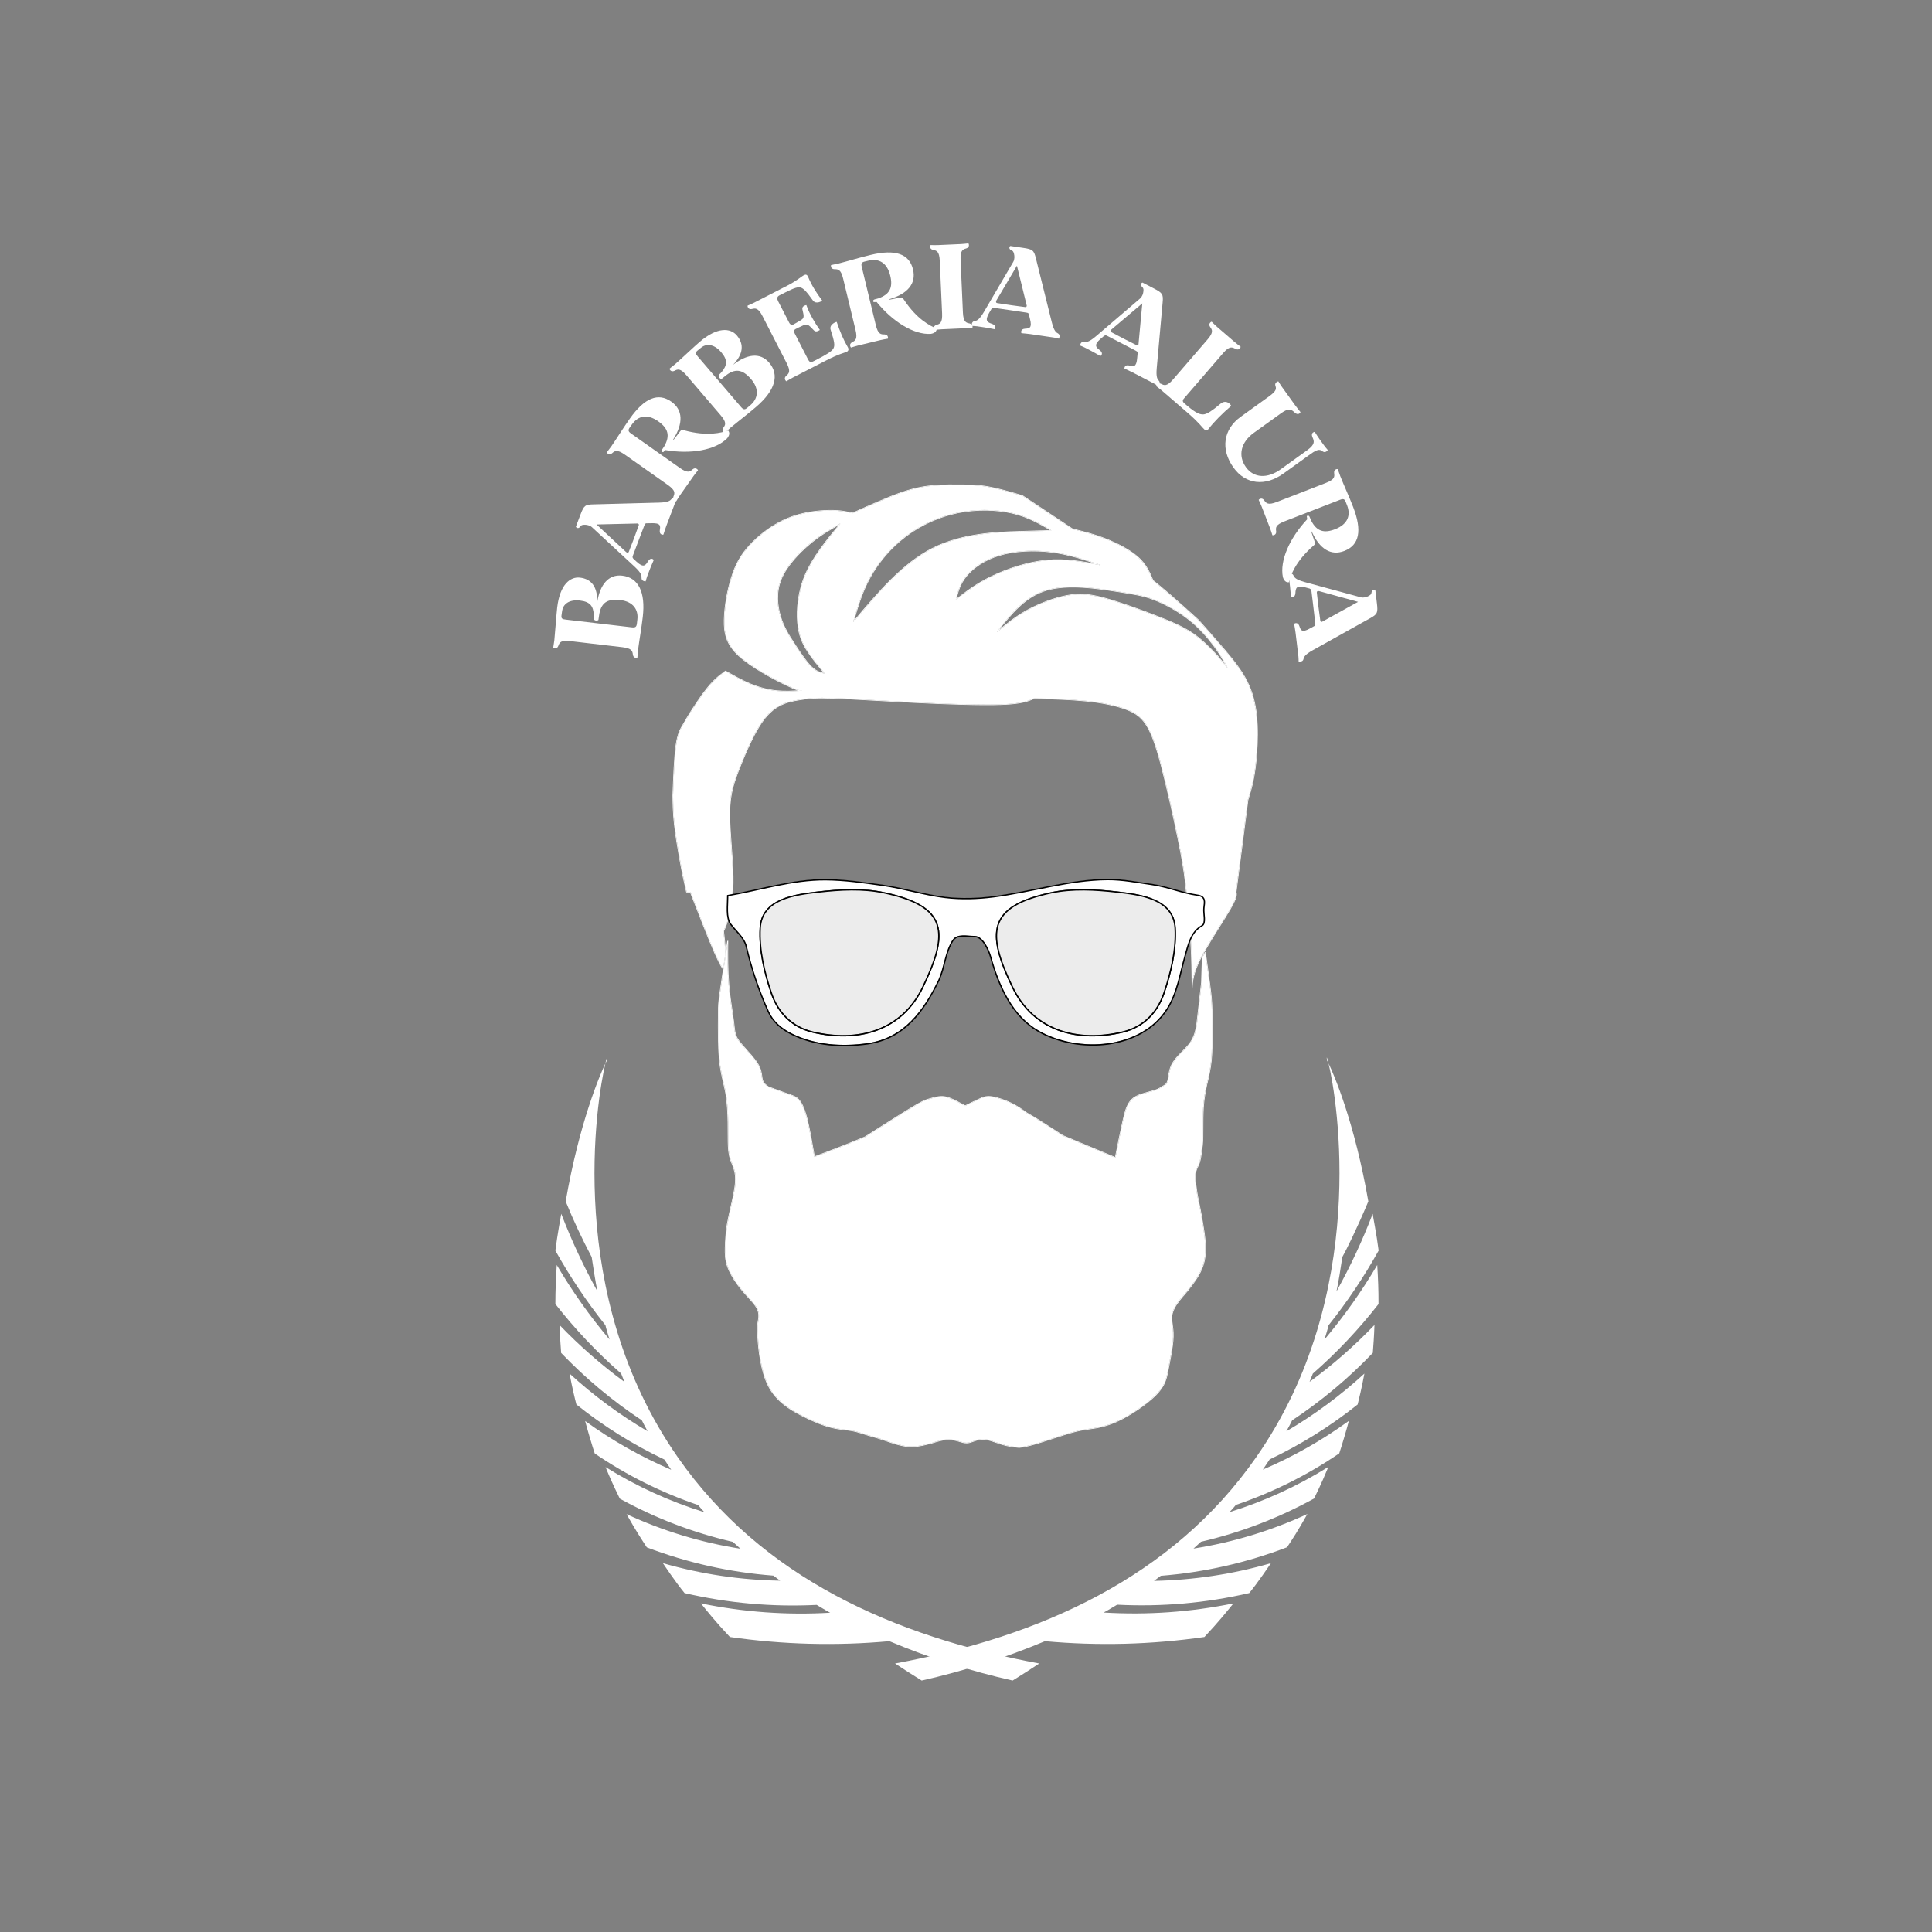 <svg xmlns="http://www.w3.org/2000/svg" xmlns:xlink="http://www.w3.org/1999/xlink" width="500" zoomAndPan="magnify" viewBox="0 0 375 375" height="500" preserveAspectRatio="xMidYMid meet" version="1.0"><rect x="0" y="0" width="375" height="375" fill="#808080" stroke="none"/><defs><filter x="0%" y="0%" width="100%" height="100%" id="id1"><feColorMatrix values="0 0 0 0 1 0 0 0 0 1 0 0 0 0 1 0 0 0 1 0" color-interpolation-filters="sRGB"/></filter><g/><clipPath id="id2"><path d="M 139 182 L 236 182 L 236 281.031 L 139 281.031 Z M 139 182 " clip-rule="nonzero"/></clipPath><clipPath id="id3"><path d="M 130.473 94.012 L 244.281 94.012 L 244.281 193 L 130.473 193 Z M 130.473 94.012 " clip-rule="nonzero"/></clipPath><clipPath id="id4"><path d="M 130.473 94.012 L 244.281 94.012 L 244.281 191 L 130.473 191 Z M 130.473 94.012 " clip-rule="nonzero"/></clipPath><clipPath id="id5"><path d="M 141 170.5 L 234 170.5 L 234 203 L 141 203 Z M 141 170.5 " clip-rule="nonzero"/></clipPath><clipPath id="id6"><path d="M 140.754 170.5 L 234.266 170.5 L 234.266 204.57 L 140.754 204.57 Z M 140.754 170.5 " clip-rule="nonzero"/></clipPath><mask id="id7"><g filter="url(#id1)"><rect x="-37.5" width="450" fill="#000000" y="-37.5" height="450" fill-opacity="0.847"/></g></mask><clipPath id="id8"><path d="M 1 1 L 36.879 1 L 36.879 30 L 1 30 Z M 1 1 " clip-rule="nonzero"/></clipPath><clipPath id="id9"><path d="M 0.641 0.84 L 36.879 0.84 L 36.879 30.84 L 0.641 30.84 Z M 0.641 0.84 " clip-rule="nonzero"/></clipPath><clipPath id="id10"><rect x="0" width="37" y="0" height="31"/></clipPath><mask id="id11"><g filter="url(#id1)"><rect x="-37.5" width="450" fill="#000000" y="-37.5" height="450" fill-opacity="0.847"/></g></mask><clipPath id="id12"><path d="M 1 1 L 36.961 1 L 36.961 30 L 1 30 Z M 1 1 " clip-rule="nonzero"/></clipPath><clipPath id="id13"><path d="M 0.719 0.84 L 36.961 0.84 L 36.961 30.84 L 0.719 30.84 Z M 0.719 0.84 " clip-rule="nonzero"/></clipPath><clipPath id="id14"><rect x="0" width="37" y="0" height="31"/></clipPath><clipPath id="id15"><path d="M 107.797 206 L 202 206 L 202 326.316 L 107.797 326.316 Z M 107.797 206 " clip-rule="nonzero"/></clipPath><clipPath id="id16"><path d="M 173 206 L 267.547 206 L 267.547 326.316 L 173 326.316 Z M 173 206 " clip-rule="nonzero"/></clipPath></defs><g clip-path="url(#id2)"><path fill="#ffffff" d="M 141.219 182.648 L 141.344 182.648 L 141.344 182.66 C 141.32 185.488 141.301 188.316 141.539 191.113 C 141.695 192.961 141.969 194.801 142.199 196.328 C 142.316 197.113 142.422 197.82 142.492 198.402 C 142.527 198.691 142.555 198.953 142.578 199.191 C 142.598 199.391 142.617 199.574 142.641 199.746 C 142.742 200.582 142.887 201.152 143.492 201.984 C 143.863 202.496 144.406 203.102 144.977 203.742 C 145.605 204.445 146.266 205.188 146.766 205.875 C 146.895 206.051 147.016 206.227 147.117 206.395 C 147.758 207.426 147.867 208.266 147.949 208.91 C 147.984 209.152 148.012 209.367 148.062 209.551 C 148.242 210.223 148.727 210.559 149.227 210.906 L 149.215 210.898 L 149.23 210.906 C 150.617 211.418 152.004 211.93 152.984 212.27 C 153.043 212.289 153.105 212.312 153.164 212.332 C 153.219 212.352 153.273 212.371 153.324 212.387 C 154.109 212.66 154.625 212.863 155.113 213.406 C 155.672 214.02 156.188 215.07 156.688 216.988 C 157.188 218.906 157.672 221.703 158.152 224.496 L 158.07 224.449 C 160.133 223.668 162.199 222.891 163.836 222.246 C 165.473 221.602 166.684 221.094 167.898 220.586 L 167.887 220.59 C 171.387 218.363 174.891 216.133 176.898 214.922 C 178.91 213.707 179.43 213.508 180.09 213.297 C 180.742 213.09 181.539 212.867 182.242 212.781 C 182.383 212.766 182.516 212.754 182.652 212.75 C 183.203 212.73 183.73 212.82 184.406 213.078 C 185.242 213.398 186.309 213.98 187.371 214.562 L 187.312 214.562 L 187.34 214.547 C 188.328 214.059 189.32 213.574 190.094 213.223 C 190.668 212.957 191.133 212.766 191.766 212.742 C 191.988 212.734 192.23 212.75 192.504 212.789 C 193.551 212.934 195.078 213.449 196.305 214.043 C 197.531 214.637 198.457 215.309 199.383 215.977 L 199.379 215.973 C 199.969 216.305 200.559 216.641 201.727 217.371 C 202.891 218.105 204.633 219.238 206.375 220.371 L 206.363 220.363 L 216.496 224.598 L 216.41 224.645 C 216.953 221.926 217.5 219.203 217.898 217.457 C 218.297 215.711 218.551 214.934 218.91 214.289 C 219.266 213.648 219.727 213.137 220.418 212.758 C 221.105 212.379 222.016 212.133 222.797 211.918 L 222.852 211.906 L 222.902 211.891 C 223.645 211.691 224.266 211.52 224.691 211.332 C 224.969 211.211 225.164 211.082 225.352 210.957 C 225.461 210.883 225.566 210.812 225.691 210.742 C 225.723 210.723 225.758 210.707 225.793 210.688 C 225.828 210.668 225.867 210.648 225.902 210.629 C 226.168 210.48 226.449 210.273 226.598 209.695 C 226.648 209.492 226.688 209.246 226.727 208.961 C 226.781 208.594 226.844 208.172 226.961 207.727 C 227.082 207.25 227.27 206.742 227.57 206.242 C 228.02 205.504 228.719 204.785 229.406 204.078 C 229.957 203.516 230.5 202.961 230.902 202.406 C 231.809 201.164 232.016 199.93 232.23 198.68 L 232.23 198.684 L 233.137 190.711 L 233.137 190.719 L 233.289 185.75 C 233.289 185.738 233.293 185.727 233.301 185.715 L 233.926 184.789 C 233.938 184.766 233.965 184.758 233.992 184.762 C 234.016 184.77 234.035 184.789 234.039 184.812 L 234.855 190.762 C 235.031 192.07 235.203 193.379 235.285 194.93 C 235.363 196.48 235.352 198.273 235.34 200.059 C 235.352 202.062 235.367 204.07 235.191 205.832 C 235.016 207.598 234.648 209.117 234.285 210.637 L 234.285 210.633 C 234.02 211.93 233.754 213.223 233.645 215.031 C 233.57 216.25 233.566 217.707 233.566 218.973 C 233.562 219.59 233.562 220.16 233.555 220.641 C 233.527 222.105 233.422 222.695 233.32 223.289 L 233.32 223.285 C 233.215 224.191 233.109 225.105 232.848 225.809 C 232.77 226.027 232.676 226.223 232.582 226.414 C 232.488 226.613 232.395 226.809 232.312 227.027 C 232.215 227.297 232.137 227.602 232.102 227.98 C 232.02 228.98 232.258 230.5 232.496 232.031 L 232.508 232.078 C 232.859 233.793 233.215 235.516 233.574 237.703 C 233.941 239.914 234.316 242.613 233.812 244.848 C 233.312 247.086 231.93 248.848 230.559 250.598 C 229.777 251.496 228.996 252.387 228.449 253.203 C 227.902 254.02 227.59 254.758 227.527 255.527 C 227.48 256.07 227.559 256.633 227.645 257.23 C 227.68 257.484 227.715 257.746 227.742 258.016 C 227.836 258.902 227.828 259.844 227.645 261.227 C 227.465 262.547 227.129 264.277 226.832 265.812 L 226.793 266.016 L 226.789 266.027 L 226.785 266.043 C 226.48 267.621 226.211 268.98 224.469 270.762 C 222.727 272.543 219.504 274.75 216.914 275.938 C 214.617 276.992 212.82 277.246 211.395 277.445 C 211.211 277.469 211.035 277.492 210.863 277.52 C 209.363 277.742 208.309 278.02 206.57 278.57 C 205.957 278.762 205.258 278.992 204.543 279.223 C 203.789 279.469 203.02 279.719 202.305 279.945 C 201.773 280.113 201.273 280.266 200.84 280.391 C 199.266 280.848 198.539 280.938 197.816 281.027 C 197.812 281.031 197.805 281.031 197.801 281.027 C 196.746 280.918 195.688 280.805 194.488 280.441 C 194.145 280.34 193.789 280.215 193.43 280.086 C 193.066 279.961 192.703 279.832 192.344 279.723 C 191.828 279.566 191.324 279.449 190.863 279.438 C 190.789 279.434 190.715 279.434 190.645 279.438 C 190 279.457 189.43 279.664 188.918 279.848 C 188.637 279.949 188.367 280.047 188.117 280.098 C 187.969 280.133 187.824 280.148 187.684 280.152 C 187.191 280.172 186.754 280.035 186.293 279.895 C 186.227 279.875 186.156 279.852 186.09 279.832 C 185.449 279.641 184.727 279.469 183.918 279.496 C 183.871 279.496 183.82 279.5 183.773 279.504 C 182.902 279.559 181.926 279.855 180.941 280.156 L 180.941 280.16 L 180.922 280.164 C 179.711 280.492 178.492 280.82 177.203 280.863 C 176.883 280.875 176.559 280.867 176.23 280.84 C 174.809 280.719 173.289 280.195 172.035 279.762 C 171.824 279.688 171.617 279.617 171.422 279.551 C 170.559 279.258 169.871 279.062 169.25 278.887 C 168.895 278.785 168.559 278.691 168.227 278.586 C 168.016 278.523 167.801 278.453 167.59 278.383 C 167.371 278.312 167.152 278.242 166.93 278.172 C 166.426 278.016 165.895 277.871 165.32 277.77 C 164.941 277.703 164.539 277.656 164.105 277.605 C 163.605 277.551 163.066 277.484 162.477 277.383 C 162.125 277.32 161.754 277.246 161.367 277.148 C 159.754 276.75 157.797 275.98 155.52 274.801 C 153.242 273.625 150.629 272.031 149.105 269.098 C 147.586 266.172 147.156 261.922 147.016 259.566 C 146.895 257.469 147.004 256.859 147.102 256.32 C 147.113 256.254 147.125 256.188 147.137 256.121 C 147.234 255.52 147.281 254.789 146.859 253.977 C 146.512 253.309 145.848 252.586 145.164 251.844 C 145.012 251.676 144.863 251.512 144.711 251.344 C 143.895 250.438 143.168 249.527 142.492 248.488 C 141.816 247.445 141.188 246.27 140.898 245.027 C 140.613 243.785 140.668 242.488 140.723 241.199 C 140.789 240.09 140.855 238.98 141.074 237.664 C 141.242 236.68 141.492 235.578 141.762 234.391 C 141.852 233.992 141.945 233.582 142.039 233.16 C 142.41 231.496 142.773 229.695 142.668 228.312 C 142.598 227.359 142.301 226.605 142.016 225.883 C 141.887 225.566 141.766 225.25 141.664 224.93 C 141.34 223.883 141.277 222.773 141.258 221.645 C 141.25 221.145 141.246 220.645 141.246 220.098 C 141.246 219.449 141.246 218.738 141.234 217.902 C 141.23 217.848 141.23 217.789 141.23 217.73 C 141.199 216.098 141.109 213.992 140.773 212.105 C 140.656 211.453 140.508 210.824 140.355 210.164 C 140.184 209.445 140.008 208.691 139.855 207.828 C 139.746 207.215 139.645 206.543 139.57 205.797 C 139.301 203.082 139.332 199.32 139.352 197.25 L 139.352 196.977 C 139.367 195.09 139.375 194.766 139.664 192.711 C 139.961 190.594 140.559 186.637 141.156 182.684 C 141.16 182.648 141.191 182.625 141.227 182.629 C 141.262 182.637 141.285 182.668 141.281 182.703 C 140.684 186.656 140.086 190.613 139.789 192.727 C 139.5 194.773 139.492 195.094 139.477 196.977 L 139.477 197.164 L 139.473 197.254 C 139.457 199.324 139.426 203.078 139.695 205.781 C 139.77 206.527 139.867 207.195 139.977 207.809 C 140.129 208.664 140.305 209.414 140.477 210.137 C 140.629 210.793 140.777 211.426 140.895 212.086 C 141.234 213.98 141.324 216.094 141.355 217.727 C 141.355 217.785 141.355 217.844 141.359 217.898 C 141.371 218.738 141.371 219.449 141.371 220.098 C 141.371 220.645 141.371 221.145 141.383 221.641 C 141.402 222.77 141.465 223.863 141.785 224.891 C 141.883 225.207 142.004 225.52 142.129 225.84 C 142.414 226.559 142.719 227.332 142.793 228.305 C 142.898 229.707 142.531 231.527 142.16 233.188 C 142.066 233.609 141.973 234.02 141.883 234.418 C 141.613 235.605 141.363 236.703 141.199 237.684 C 140.98 238.992 140.914 240.098 140.844 241.207 L 140.844 241.203 C 140.793 242.496 140.738 243.777 141.02 245 C 141.305 246.219 141.922 247.383 142.594 248.418 C 143.266 249.453 143.988 250.355 144.805 251.262 C 144.953 251.426 145.105 251.594 145.258 251.758 C 145.934 252.496 146.613 253.234 146.969 253.918 C 147.41 254.766 147.359 255.527 147.258 256.141 C 147.246 256.211 147.234 256.273 147.223 256.34 C 147.129 256.871 147.02 257.469 147.141 259.559 C 147.281 261.914 147.711 266.141 149.219 269.039 C 150.723 271.938 153.301 273.516 155.574 274.691 C 157.848 275.867 159.797 276.629 161.395 277.027 C 161.781 277.125 162.148 277.199 162.5 277.262 C 163.086 277.363 163.621 277.426 164.121 277.484 C 164.551 277.535 164.957 277.582 165.34 277.648 C 165.926 277.75 166.457 277.895 166.969 278.055 C 167.191 278.121 167.41 278.195 167.629 278.266 C 167.84 278.336 168.051 278.402 168.262 278.469 C 168.594 278.57 168.926 278.664 169.281 278.766 C 169.906 278.945 170.598 279.141 171.461 279.434 C 171.66 279.5 171.863 279.57 172.074 279.641 C 173.332 280.078 174.836 280.598 176.238 280.715 C 176.566 280.742 176.883 280.75 177.199 280.738 C 178.469 280.695 179.676 280.371 180.887 280.043 L 180.906 280.039 C 181.887 279.738 182.875 279.438 183.766 279.379 C 183.816 279.375 183.863 279.371 183.914 279.371 C 184.746 279.34 185.48 279.52 186.125 279.711 C 186.191 279.734 186.262 279.754 186.328 279.773 C 186.793 279.918 187.211 280.047 187.68 280.027 C 187.812 280.023 187.949 280.008 188.094 279.977 C 188.332 279.926 188.59 279.832 188.875 279.73 C 189.387 279.547 189.973 279.336 190.641 279.312 C 190.715 279.309 190.789 279.309 190.867 279.312 C 191.344 279.324 191.859 279.445 192.379 279.602 C 192.742 279.711 193.109 279.844 193.473 279.969 C 193.828 280.094 194.184 280.219 194.523 280.324 C 195.711 280.684 196.758 280.793 197.812 280.906 L 197.801 280.906 C 198.52 280.816 199.238 280.723 200.805 280.27 C 201.238 280.145 201.734 279.992 202.266 279.824 C 202.98 279.602 203.75 279.352 204.504 279.105 C 205.219 278.871 205.918 278.645 206.531 278.449 C 208.273 277.902 209.34 277.621 210.848 277.395 C 211.02 277.371 211.191 277.344 211.375 277.32 C 212.801 277.121 214.582 276.871 216.863 275.824 C 219.438 274.641 222.648 272.441 224.379 270.672 C 226.094 268.918 226.359 267.586 226.664 266.016 L 226.668 266.004 L 226.668 265.992 L 226.707 265.789 C 227.008 264.25 227.344 262.527 227.52 261.207 C 227.703 259.832 227.711 258.902 227.621 258.027 C 227.594 257.762 227.555 257.504 227.52 257.246 C 227.438 256.656 227.355 256.078 227.402 255.52 C 227.465 254.719 227.793 253.961 228.348 253.133 C 228.898 252.309 229.684 251.41 230.465 250.516 L 230.461 250.52 C 231.836 248.766 233.195 247.023 233.691 244.82 C 234.188 242.613 233.816 239.938 233.453 237.727 C 233.09 235.539 232.738 233.82 232.387 232.105 L 232.375 232.055 C 232.375 232.055 232.375 232.055 232.375 232.051 C 232.137 230.527 231.895 228.988 231.98 227.969 C 232.012 227.578 232.094 227.262 232.195 226.984 C 232.281 226.758 232.375 226.559 232.469 226.363 C 232.562 226.168 232.656 225.977 232.734 225.766 C 232.988 225.078 233.09 224.18 233.195 223.27 C 233.195 223.27 233.195 223.266 233.195 223.266 C 233.301 222.68 233.402 222.094 233.43 220.637 C 233.438 220.16 233.438 219.59 233.441 218.973 C 233.441 217.707 233.445 216.246 233.52 215.023 C 233.629 213.203 233.895 211.902 234.164 210.609 L 234.164 210.605 C 234.527 209.09 234.891 207.578 235.066 205.82 C 235.242 204.066 235.227 202.062 235.215 200.059 C 235.227 198.27 235.238 196.484 235.16 194.938 C 235.078 193.391 234.906 192.086 234.734 190.777 L 233.914 184.832 L 234.027 184.859 L 233.402 185.785 L 233.414 185.754 L 233.262 190.723 C 233.262 190.723 233.262 190.727 233.262 190.727 L 232.352 198.699 C 232.141 199.949 231.926 201.211 231.004 202.48 C 230.594 203.043 230.047 203.605 229.496 204.168 C 228.809 204.875 228.117 205.582 227.68 206.305 C 227.383 206.793 227.203 207.289 227.078 207.758 C 226.965 208.195 226.906 208.613 226.852 208.977 C 226.809 209.262 226.773 209.516 226.719 209.727 C 226.559 210.348 226.25 210.574 225.965 210.738 C 225.926 210.758 225.887 210.777 225.852 210.797 C 225.816 210.816 225.785 210.832 225.75 210.852 C 225.633 210.918 225.531 210.988 225.418 211.062 C 225.23 211.188 225.031 211.32 224.742 211.449 C 224.309 211.641 223.672 211.812 222.934 212.012 L 222.883 212.027 L 222.828 212.039 C 222.043 212.254 221.148 212.5 220.477 212.867 C 219.812 213.234 219.367 213.727 219.02 214.352 C 218.668 214.98 218.418 215.742 218.02 217.484 C 217.621 219.23 217.078 221.949 216.531 224.668 C 216.527 224.688 216.516 224.703 216.5 224.711 C 216.484 224.719 216.465 224.723 216.449 224.715 L 206.316 220.48 C 206.312 220.477 206.309 220.477 206.305 220.473 C 204.566 219.344 202.824 218.211 201.66 217.477 C 200.492 216.746 199.906 216.414 199.316 216.082 C 199.312 216.082 199.312 216.078 199.309 216.078 C 198.387 215.41 197.465 214.742 196.25 214.156 C 195.031 213.566 193.52 213.059 192.488 212.91 C 192.219 212.875 191.984 212.859 191.77 212.867 C 191.164 212.891 190.719 213.074 190.145 213.336 C 189.371 213.688 188.383 214.172 187.395 214.66 L 187.367 214.672 C 187.348 214.684 187.328 214.68 187.309 214.672 C 186.246 214.09 185.188 213.512 184.363 213.195 C 183.699 212.941 183.188 212.855 182.656 212.875 C 182.523 212.879 182.395 212.891 182.258 212.906 C 181.566 212.988 180.777 213.211 180.125 213.418 C 179.48 213.625 178.969 213.816 176.965 215.027 C 174.957 216.238 171.457 218.469 167.953 220.699 C 167.953 220.699 167.949 220.699 167.945 220.703 C 166.734 221.211 165.52 221.719 163.883 222.363 C 162.242 223.008 160.18 223.785 158.113 224.566 C 158.098 224.57 158.078 224.57 158.062 224.562 C 158.043 224.551 158.035 224.535 158.031 224.52 C 157.547 221.723 157.062 218.93 156.566 217.02 C 156.066 215.105 155.559 214.082 155.023 213.488 C 154.555 212.973 154.066 212.777 153.285 212.508 C 153.23 212.488 153.18 212.469 153.121 212.449 C 153.062 212.43 153.004 212.41 152.941 212.387 C 151.961 212.047 150.574 211.535 149.188 211.023 L 149.172 211.016 C 149.168 211.016 149.16 211.012 149.156 211.012 C 148.656 210.664 148.137 210.305 147.941 209.586 C 147.887 209.391 147.859 209.168 147.828 208.926 C 147.742 208.285 147.637 207.469 147.012 206.461 C 146.91 206.293 146.793 206.125 146.668 205.949 C 146.172 205.266 145.512 204.531 144.883 203.824 C 144.316 203.188 143.77 202.574 143.395 202.059 C 142.77 201.203 142.617 200.613 142.516 199.762 C 142.492 199.586 142.473 199.402 142.453 199.203 C 142.43 198.965 142.402 198.707 142.367 198.418 C 142.297 197.836 142.191 197.133 142.074 196.348 C 141.848 194.816 141.574 192.977 141.414 191.125 C 141.176 188.32 141.195 185.488 141.219 182.656 L 141.219 182.645 C 141.223 182.613 141.25 182.582 141.281 182.582 C 141.316 182.582 141.344 182.609 141.344 182.645 C 141.348 182.68 141.32 182.707 141.285 182.707 C 141.25 182.711 141.223 182.684 141.219 182.648 Z M 141.219 182.648 " fill-opacity="1" fill-rule="nonzero"/></g><path fill="#ffffff" d="M 141.215 183.113 L 141.207 183.117 L 141.203 183.148 C 140.629 186.953 140.066 190.691 139.781 192.727 C 139.492 194.773 139.484 195.094 139.469 196.977 L 139.469 197.164 L 139.465 197.25 C 139.449 199.324 139.418 203.078 139.688 205.785 C 139.762 206.531 139.859 207.195 139.969 207.809 C 140.121 208.664 140.301 209.418 140.469 210.137 C 140.621 210.797 140.77 211.43 140.887 212.086 C 141.227 213.98 141.316 216.098 141.348 217.727 C 141.348 217.785 141.348 217.844 141.352 217.898 C 141.363 218.738 141.363 219.449 141.363 220.098 C 141.363 220.645 141.363 221.145 141.375 221.641 C 141.395 222.77 141.457 223.863 141.777 224.895 C 141.875 225.211 141.996 225.52 142.125 225.84 L 142.125 225.848 C 142.41 226.566 142.711 227.336 142.785 228.305 C 142.891 229.707 142.523 231.523 142.152 233.188 C 142.059 233.609 141.969 234.012 141.875 234.414 L 141.875 234.418 C 141.605 235.605 141.355 236.703 141.191 237.684 C 140.973 238.992 140.906 240.098 140.84 241.207 L 140.844 241.215 L 140.84 241.207 C 140.785 242.496 140.73 243.777 141.012 245 C 141.297 246.223 141.918 247.387 142.59 248.422 C 143.262 249.457 143.984 250.359 144.797 251.266 L 144.801 251.266 L 144.801 251.27 C 144.949 251.434 145.098 251.598 145.25 251.762 L 145.258 251.77 C 145.934 252.504 146.609 253.242 146.965 253.922 C 147.402 254.766 147.352 255.527 147.25 256.141 C 147.238 256.207 147.227 256.273 147.215 256.34 L 147.215 256.344 C 147.121 256.875 147.012 257.477 147.133 259.559 C 147.273 261.914 147.703 266.145 149.211 269.043 C 150.715 271.941 153.301 273.523 155.57 274.699 C 157.844 275.875 159.793 276.637 161.395 277.035 C 161.781 277.133 162.148 277.207 162.496 277.27 C 163.086 277.371 163.621 277.434 164.121 277.492 L 164.125 277.492 C 164.555 277.543 164.957 277.59 165.34 277.656 C 165.922 277.758 166.457 277.902 166.965 278.062 L 166.969 278.062 C 167.191 278.129 167.41 278.203 167.625 278.273 L 167.633 278.273 C 167.844 278.344 168.051 278.41 168.262 278.477 C 168.594 278.578 168.926 278.672 169.281 278.773 C 169.906 278.953 170.594 279.148 171.461 279.438 C 171.656 279.504 171.863 279.578 172.074 279.648 C 173.332 280.086 174.836 280.605 176.238 280.723 C 176.465 280.742 176.684 280.754 176.906 280.754 C 177.004 280.754 177.102 280.75 177.199 280.746 C 178.473 280.703 179.68 280.379 180.891 280.051 L 180.906 280.047 L 180.91 280.047 L 180.906 280.047 L 180.914 280.043 L 180.918 280.043 C 181.895 279.742 182.879 279.441 183.766 279.387 C 183.816 279.383 183.867 279.379 183.914 279.379 C 183.977 279.375 184.035 279.375 184.094 279.375 C 184.852 279.375 185.527 279.543 186.121 279.719 C 186.195 279.742 186.254 279.762 186.324 279.781 C 186.762 279.918 187.16 280.039 187.598 280.039 C 187.625 280.039 187.652 280.039 187.68 280.035 C 187.812 280.031 187.949 280.016 188.094 279.984 C 188.336 279.934 188.594 279.84 188.879 279.738 L 188.883 279.734 C 189.395 279.551 189.977 279.344 190.641 279.32 C 190.68 279.316 190.719 279.316 190.762 279.316 C 190.797 279.316 190.828 279.316 190.867 279.32 C 191.344 279.332 191.855 279.453 192.379 279.609 C 192.738 279.719 193.105 279.848 193.469 279.977 C 193.828 280.102 194.18 280.227 194.52 280.332 C 195.707 280.688 196.754 280.801 197.805 280.91 L 197.816 280.906 L 197.809 280.91 C 198.527 280.82 199.246 280.73 200.809 280.277 C 201.242 280.152 201.738 280 202.27 279.832 C 202.977 279.609 203.758 279.355 204.508 279.113 L 204.605 279.078 C 205.293 278.855 205.945 278.645 206.535 278.457 C 208.277 277.91 209.34 277.629 210.848 277.402 L 210.852 277.402 C 211.016 277.379 211.191 277.352 211.371 277.328 L 211.375 277.328 C 212.801 277.129 214.586 276.879 216.867 275.832 C 219.441 274.648 222.652 272.449 224.387 270.68 C 226.102 268.922 226.367 267.59 226.672 266.02 L 226.676 266.004 L 226.676 265.992 L 226.715 265.789 C 227.016 264.25 227.352 262.527 227.527 261.211 C 227.711 259.836 227.719 258.902 227.629 258.027 C 227.602 257.762 227.562 257.504 227.527 257.246 L 227.527 257.238 C 227.445 256.648 227.363 256.074 227.41 255.52 C 227.473 254.719 227.801 253.965 228.352 253.137 C 228.906 252.316 229.688 251.418 230.469 250.523 L 230.48 250.508 C 231.848 248.762 233.203 247.023 233.699 244.82 C 234.195 242.613 233.824 239.934 233.461 237.723 C 233.098 235.535 232.746 233.816 232.395 232.105 L 232.395 232.102 L 232.383 232.055 L 232.383 232.051 L 232.379 232.043 L 232.379 232.035 C 232.141 230.512 231.902 228.984 231.984 227.973 C 232.02 227.578 232.102 227.262 232.203 226.984 C 232.285 226.762 232.383 226.562 232.477 226.367 L 232.477 226.363 C 232.57 226.172 232.664 225.98 232.738 225.77 C 232.992 225.082 233.098 224.18 233.203 223.27 L 233.203 223.266 L 233.207 223.266 C 233.309 222.68 233.41 222.094 233.438 220.637 C 233.445 220.16 233.445 219.59 233.449 218.973 L 233.449 218.969 C 233.449 217.703 233.453 216.246 233.527 215.023 C 233.637 213.203 233.902 211.906 234.172 210.609 C 234.535 209.09 234.898 207.578 235.074 205.82 C 235.25 204.066 235.234 202.062 235.223 200.059 C 235.234 198.27 235.246 196.484 235.168 194.938 C 235.086 193.391 234.914 192.086 234.742 190.777 L 233.945 184.992 L 233.93 184.988 L 233.406 185.766 L 233.41 185.766 L 233.406 185.766 C 233.406 185.77 233.406 185.77 233.406 185.77 L 233.254 190.723 C 233.254 190.723 233.254 190.723 233.254 190.727 L 232.344 198.695 C 232.344 198.699 232.344 198.699 232.344 198.699 L 232.344 198.707 C 232.133 199.953 231.918 201.211 230.996 202.477 C 230.59 203.035 230.043 203.598 229.492 204.16 C 228.801 204.867 228.109 205.578 227.672 206.301 C 227.375 206.789 227.195 207.285 227.074 207.754 C 226.957 208.195 226.898 208.609 226.844 208.977 L 226.844 208.98 C 226.801 209.262 226.766 209.516 226.711 209.723 C 226.551 210.34 226.246 210.57 225.961 210.73 C 225.922 210.75 225.887 210.77 225.852 210.789 C 225.848 210.789 225.852 210.789 225.848 210.789 C 225.812 210.809 225.781 210.828 225.746 210.844 C 225.629 210.91 225.523 210.98 225.414 211.055 L 225.414 211.059 L 225.414 211.055 C 225.227 211.184 225.027 211.316 224.738 211.441 C 224.305 211.633 223.672 211.805 222.934 212.004 L 222.883 212.02 L 222.828 212.031 C 222.043 212.246 221.145 212.492 220.473 212.859 C 219.805 213.227 219.359 213.719 219.012 214.348 C 218.66 214.977 218.41 215.738 218.012 217.484 C 217.613 219.227 217.07 221.949 216.523 224.668 C 216.523 224.684 216.512 224.695 216.496 224.703 C 216.488 224.711 216.48 224.711 216.473 224.711 C 216.465 224.711 216.457 224.711 216.449 224.707 L 206.32 220.473 C 206.316 220.473 206.312 220.469 206.309 220.469 C 204.566 219.336 202.828 218.203 201.664 217.473 C 200.496 216.738 199.91 216.406 199.32 216.074 C 199.316 216.074 199.316 216.074 199.316 216.07 C 198.391 215.402 197.469 214.734 196.254 214.148 C 195.035 213.559 193.52 213.051 192.488 212.902 C 192.27 212.871 192.07 212.859 191.887 212.859 C 191.848 212.859 191.805 212.859 191.77 212.859 C 191.164 212.883 190.715 213.066 190.141 213.328 C 189.371 213.68 188.383 214.164 187.391 214.652 L 187.363 214.668 C 187.355 214.668 187.348 214.672 187.34 214.672 C 187.332 214.672 187.32 214.668 187.312 214.664 C 186.25 214.082 185.191 213.504 184.363 213.188 C 183.758 212.957 183.277 212.863 182.793 212.863 C 182.75 212.863 182.703 212.867 182.656 212.867 C 182.523 212.871 182.395 212.883 182.258 212.898 C 181.566 212.98 180.777 213.203 180.125 213.41 C 179.477 213.617 178.965 213.809 176.961 215.023 C 174.953 216.234 171.453 218.461 167.949 220.691 C 167.945 220.691 167.945 220.695 167.941 220.695 L 167.938 220.695 L 167.938 220.699 C 166.727 221.203 165.516 221.711 163.879 222.355 C 162.242 223 160.176 223.777 158.109 224.559 C 158.105 224.562 158.098 224.562 158.094 224.562 C 158.082 224.562 158.074 224.559 158.066 224.555 C 158.051 224.547 158.039 224.531 158.039 224.516 C 157.555 221.723 157.07 218.93 156.574 217.016 C 156.074 215.105 155.562 214.078 155.027 213.484 C 154.559 212.965 154.07 212.77 153.289 212.5 C 153.215 212.473 153.207 212.473 153.129 212.445 L 153.125 212.441 L 153.078 212.426 C 153.043 212.414 152.98 212.391 152.945 212.379 C 151.965 212.039 150.578 211.527 149.188 211.016 L 149.172 211.012 C 149.168 211.008 149.164 211.008 149.16 211.004 L 149.148 210.992 C 148.652 210.648 148.141 210.293 147.949 209.582 C 147.895 209.387 147.867 209.168 147.836 208.93 L 147.836 208.926 C 147.75 208.285 147.645 207.465 147.02 206.457 L 147.02 206.453 C 146.918 206.289 146.801 206.117 146.672 205.945 C 146.176 205.262 145.52 204.523 144.891 203.82 L 144.887 203.82 L 144.887 203.816 C 144.316 203.18 143.773 202.57 143.398 202.055 C 142.777 201.203 142.625 200.613 142.523 199.762 C 142.5 199.586 142.48 199.402 142.461 199.203 C 142.438 198.965 142.41 198.707 142.375 198.418 C 142.305 197.836 142.199 197.133 142.082 196.348 L 142.082 196.344 C 141.855 194.816 141.582 192.977 141.422 191.121 C 141.195 188.473 141.203 185.797 141.223 183.121 Z M 141.215 183.113 " fill-opacity="1" fill-rule="nonzero"/><path fill="#ffffff" d="M 162.965 101.676 L 163.074 101.727 C 160.453 104.934 157.844 108.133 156.391 111.473 C 154.938 114.809 154.645 118.285 154.859 120.797 C 155.074 123.309 155.793 124.855 156.746 126.336 C 157.699 127.816 158.887 129.234 160.078 130.652 C 160.098 130.672 160.098 130.703 160.086 130.727 C 160.07 130.75 160.043 130.762 160.016 130.754 L 160.02 130.754 L 160.016 130.754 C 159.211 130.574 158.398 130.395 157.359 129.344 C 156.328 128.301 155.074 126.395 154.008 124.742 C 152.941 123.086 152.055 121.672 151.453 119.66 C 150.848 117.652 150.523 115.039 151.559 112.461 C 152.594 109.891 154.98 107.359 157.105 105.574 C 159.234 103.785 161.109 102.734 162.977 101.684 C 163.004 101.668 163.043 101.676 163.059 101.707 C 163.078 101.738 163.066 101.777 163.035 101.793 C 161.168 102.84 159.305 103.891 157.188 105.668 C 155.066 107.453 152.699 109.965 151.676 112.508 C 150.656 115.051 150.973 117.629 151.57 119.625 C 152.172 121.617 153.047 123.02 154.113 124.676 C 155.184 126.328 156.43 128.223 157.449 129.258 C 158.461 130.281 159.246 130.457 160.043 130.633 L 159.984 130.734 C 158.793 129.316 157.602 127.895 156.641 126.402 C 155.68 124.906 154.953 123.344 154.734 120.809 C 154.52 118.277 154.816 114.781 156.277 111.422 C 157.734 108.066 160.359 104.852 162.977 101.648 C 162.996 101.625 163.027 101.617 163.051 101.633 C 163.078 101.645 163.094 101.672 163.086 101.699 C 163.078 101.734 163.047 101.754 163.012 101.75 C 162.98 101.742 162.957 101.711 162.965 101.676 Z M 162.965 101.676 " fill-opacity="1" fill-rule="nonzero"/><path fill="#ffffff" d="M 203.93 102.922 L 203.977 103.031 L 203.941 103.031 C 202.762 103.055 201.559 103.082 197.59 103.207 C 193.582 103.332 186.773 103.559 181 106.48 C 175.223 109.406 170.477 115.031 165.723 120.668 C 165.703 120.691 165.672 120.695 165.645 120.684 C 165.617 120.668 165.605 120.641 165.613 120.609 C 166.453 117.727 167.293 114.84 168.891 111.977 C 170.488 109.117 172.844 106.285 175.781 104.066 C 178.719 101.844 182.238 100.234 185.922 99.484 C 189.602 98.734 193.441 98.844 196.484 99.551 C 199.531 100.262 201.773 101.57 204.008 102.875 C 204.039 102.895 204.047 102.93 204.031 102.961 C 204.016 102.992 203.977 103 203.945 102.984 C 201.711 101.68 199.48 100.379 196.457 99.676 C 193.434 98.969 189.609 98.859 185.945 99.605 C 182.281 100.352 178.777 101.957 175.855 104.164 C 172.934 106.375 170.59 109.191 169 112.039 C 167.41 114.887 166.57 117.762 165.734 120.645 L 165.625 120.586 C 170.379 114.953 175.141 109.305 180.941 106.367 C 186.746 103.43 193.582 103.207 197.586 103.082 C 201.555 102.957 202.758 102.93 203.938 102.906 L 203.973 102.906 C 203.996 102.906 204.02 102.918 204.031 102.941 C 204.043 102.965 204.035 102.992 204.02 103.012 C 203.992 103.035 203.953 103.035 203.93 103.012 C 203.906 102.988 203.906 102.949 203.93 102.922 Z M 203.93 102.922 " fill-opacity="1" fill-rule="nonzero"/><path fill="#ffffff" d="M 213.535 109.59 L 213.551 109.707 C 210.176 109.07 206.809 108.438 203.145 108.781 C 199.48 109.129 195.52 110.461 192.547 111.891 C 189.578 113.32 187.602 114.848 185.625 116.379 C 185.602 116.395 185.574 116.395 185.551 116.379 C 185.527 116.367 185.52 116.34 185.523 116.312 C 185.898 114.824 186.277 113.324 187.555 111.773 C 188.832 110.227 191.008 108.633 193.973 107.746 C 196.938 106.859 200.695 106.684 204.082 107.113 C 207.473 107.539 210.488 108.57 213.5 109.602 C 213.535 109.613 213.551 109.648 213.539 109.68 C 213.531 109.711 213.492 109.73 213.461 109.719 C 210.449 108.688 207.441 107.66 204.066 107.234 C 200.695 106.809 196.953 106.984 194.008 107.867 C 191.062 108.746 188.914 110.328 187.652 111.855 C 186.395 113.379 186.02 114.855 185.645 116.344 L 185.547 116.277 C 187.527 114.746 189.512 113.211 192.496 111.777 C 195.473 110.344 199.453 109.008 203.133 108.66 C 206.816 108.309 210.199 108.949 213.574 109.586 C 213.602 109.59 213.621 109.609 213.625 109.637 C 213.629 109.664 213.617 109.688 213.594 109.699 C 213.562 109.719 213.523 109.707 213.508 109.676 C 213.492 109.645 213.504 109.605 213.535 109.59 Z M 213.535 109.59 " fill-opacity="1" fill-rule="nonzero"/><path fill="#ffffff" d="M 238.18 129.461 L 238.137 129.562 L 237.57 128.875 L 236.305 127.355 L 236.309 127.359 C 234.828 125.801 233.352 124.246 231.512 122.992 C 229.668 121.734 227.457 120.773 224.355 119.566 C 221.254 118.363 217.273 116.914 214.324 116.121 C 211.379 115.324 209.473 115.18 207.086 115.641 C 204.695 116.098 201.824 117.164 199.5 118.43 C 197.172 119.699 195.395 121.172 193.609 122.645 C 193.586 122.668 193.551 122.664 193.527 122.641 C 193.504 122.621 193.5 122.582 193.52 122.559 C 196.199 119.172 198.895 115.766 203.125 114.52 C 207.34 113.273 213.078 114.172 216.711 114.738 L 216.734 114.742 L 216.742 114.746 L 216.844 114.762 L 216.941 114.777 C 220.43 115.32 221.949 115.562 223.938 116.328 C 225.961 117.109 228.477 118.434 230.578 120.062 C 232.684 121.695 234.379 123.633 235.57 125.227 C 236.766 126.82 237.461 128.074 238.152 129.324 C 238.168 129.355 238.16 129.395 238.129 129.41 C 238.098 129.426 238.059 129.414 238.043 129.387 C 237.352 128.137 236.66 126.887 235.473 125.301 C 234.281 123.711 232.598 121.785 230.504 120.164 C 228.41 118.539 225.906 117.223 223.895 116.445 C 221.918 115.688 220.41 115.445 216.922 114.898 L 216.824 114.883 L 216.723 114.867 L 216.715 114.867 L 216.691 114.863 C 213.051 114.293 207.344 113.402 203.16 114.637 C 198.973 115.875 196.305 119.246 193.617 122.637 L 193.531 122.551 C 195.312 121.074 197.102 119.594 199.438 118.32 C 201.773 117.047 204.66 115.977 207.062 115.516 C 209.473 115.055 211.402 115.199 214.359 116 C 217.312 116.797 221.297 118.246 224.398 119.449 C 227.5 120.656 229.727 121.621 231.578 122.887 C 233.434 124.152 234.918 125.715 236.398 127.273 L 237.664 128.793 L 238.234 129.484 C 238.246 129.5 238.25 129.523 238.242 129.547 C 238.234 129.566 238.215 129.582 238.191 129.586 C 238.156 129.59 238.125 129.562 238.121 129.531 C 238.117 129.496 238.145 129.465 238.18 129.461 Z M 238.18 129.461 " fill-opacity="1" fill-rule="nonzero"/><g clip-path="url(#id3)"><path fill="#ffffff" d="M 140.82 188.836 L 140.828 188.844 L 140.824 188.844 C 140.312 188.215 139.805 187.586 138.652 184.98 C 137.504 182.379 135.715 177.793 133.93 173.211 L 133.984 173.25 L 133.246 173.215 C 133.215 173.215 133.191 173.195 133.188 173.168 L 133.18 173.137 C 132.988 172.312 132.797 171.488 132.578 170.465 C 132.359 169.434 132.113 168.199 131.777 166.309 C 131.445 164.422 131.023 161.875 130.801 159.777 C 130.578 157.68 130.555 156.035 130.531 154.391 C 130.531 154.391 130.531 154.387 130.531 154.387 C 130.672 150.633 130.809 146.875 131.152 144.57 C 131.484 142.34 132.004 141.465 132.453 140.715 C 132.469 140.691 132.484 140.664 132.5 140.641 C 132.656 140.371 132.805 140.117 132.957 139.855 C 133.113 139.586 133.273 139.312 133.449 139.016 C 133.59 138.781 133.742 138.531 133.91 138.262 C 134.5 137.324 135.316 136.125 136.129 134.926 C 136.129 134.926 136.129 134.926 136.129 134.922 C 136.871 133.945 137.617 132.961 138.395 132.168 C 139.172 131.375 139.98 130.777 140.785 130.18 C 140.805 130.164 140.832 130.164 140.852 130.176 C 142.496 131.113 144.133 132.047 145.797 132.727 C 147.457 133.406 149.145 133.832 150.77 133.996 C 152.395 134.16 153.961 134.062 155.531 133.961 C 155.566 133.961 155.594 133.984 155.598 134.02 C 155.602 134.055 155.574 134.082 155.543 134.086 C 155.176 134.117 154.812 134.141 152.453 133 C 150.094 131.859 145.719 129.539 143.309 127.309 C 140.887 125.066 140.445 122.914 140.5 120.301 C 140.555 117.695 141.105 114.621 141.883 112.129 C 142.66 109.629 143.66 107.711 145.5 105.73 C 146.953 104.16 148.93 102.551 151.121 101.363 C 151.695 101.051 152.285 100.766 152.883 100.523 C 155.762 99.336 158.852 99.012 160.984 98.988 C 163.125 98.965 164.309 99.238 165.492 99.512 L 165.453 99.516 C 168.934 97.953 172.418 96.387 175.121 95.465 C 177.832 94.547 179.762 94.27 181.543 94.141 C 183.328 94.008 184.969 94.023 186.605 94.039 C 188.219 94.047 189.84 94.059 191.82 94.406 C 193.797 94.754 196.129 95.441 198.457 96.121 C 198.465 96.125 198.469 96.129 198.473 96.129 L 208.227 102.609 L 208.207 102.602 C 210.27 103.105 212.34 103.609 214.617 104.508 C 216.898 105.402 219.395 106.688 220.973 108.109 C 222.559 109.535 223.215 111.094 223.871 112.637 L 223.852 112.613 C 224.91 113.473 225.969 114.332 227.438 115.609 C 228.906 116.887 230.781 118.582 232.656 120.277 C 232.656 120.277 232.66 120.277 232.66 120.281 L 232.727 120.355 C 234.453 122.289 236.172 124.219 237.805 126.145 C 239.457 128.094 241.02 130.043 242.086 132.141 C 243.156 134.238 243.73 136.484 243.98 138.926 C 244.234 141.363 244.164 143.996 244.008 146.176 C 243.852 148.359 243.609 150.09 243.309 151.535 C 243.008 152.98 242.652 154.137 242.297 155.289 L 242.301 155.281 L 239.996 173.16 L 239.996 173.137 C 240.113 173.648 240.215 174.152 238.832 176.531 C 238.328 177.398 237.629 178.516 236.871 179.723 C 235.973 181.152 234.992 182.711 234.164 184.145 C 233.766 184.828 233.398 185.484 233.094 186.082 C 231.617 188.977 231.531 190.504 231.441 192.039 C 231.438 192.07 231.41 192.098 231.379 192.098 C 231.344 192.098 231.316 192.07 231.316 192.035 C 231.285 188.984 231.254 185.938 231.059 182.695 C 230.863 179.453 230.5 176.016 230.137 172.578 C 229.957 170.805 229.777 169.035 229.098 165.449 C 228.418 161.859 227.238 156.453 226.156 151.949 C 225.074 147.445 224.09 143.855 222.922 141.598 C 221.762 139.352 220.418 138.434 218.434 137.707 C 216.445 136.977 213.812 136.445 210.758 136.137 C 207.699 135.828 204.219 135.738 200.734 135.648 L 200.762 135.645 C 199.551 136.16 198.34 136.672 194.453 136.82 C 190.574 136.965 184.023 136.75 177.73 136.438 C 175.035 136.305 172.383 136.152 169.949 136.016 C 167.883 135.898 165.969 135.789 164.32 135.707 C 163.379 135.66 162.523 135.625 161.77 135.598 C 158.133 135.473 156.898 135.629 155.109 135.926 C 153.98 136.109 152.641 136.348 151.285 137.086 C 150.488 137.516 149.688 138.121 148.918 138.988 C 146.84 141.336 145.012 145.602 143.742 148.789 C 142.473 151.969 141.766 154.051 141.719 157.625 C 141.691 159.617 141.871 162.07 142.047 164.508 C 142.188 166.449 142.328 168.379 142.363 170.047 C 142.438 173.801 141.973 176.219 141.574 177.785 C 141.176 179.348 140.844 180.062 140.512 180.777 L 140.52 180.742 C 140.668 182.082 140.82 183.418 140.895 184.793 C 140.969 186.168 140.969 187.574 140.969 188.98 C 140.969 189.016 140.941 189.043 140.906 189.043 C 140.875 189.043 140.844 189.016 140.844 188.98 C 140.844 187.574 140.848 186.168 140.77 184.801 C 140.695 183.43 140.543 182.094 140.395 180.758 C 140.391 180.746 140.395 180.734 140.398 180.723 C 140.73 180.016 141.059 179.309 141.453 177.754 C 141.852 176.195 142.312 173.793 142.238 170.051 C 142.203 168.387 142.066 166.461 141.922 164.516 C 141.746 162.082 141.566 159.621 141.594 157.625 C 141.641 154.027 142.355 151.93 143.625 148.742 C 144.895 145.562 146.73 141.27 148.828 138.906 C 149.605 138.027 150.418 137.414 151.227 136.973 C 152.602 136.227 153.957 135.984 155.086 135.801 C 156.887 135.504 158.133 135.348 161.773 135.473 C 162.527 135.5 163.383 135.535 164.324 135.582 C 165.977 135.664 167.891 135.773 169.957 135.891 C 172.391 136.027 175.039 136.18 177.738 136.312 C 184.027 136.625 190.574 136.84 194.449 136.695 C 198.32 136.547 199.516 136.039 200.711 135.531 C 200.719 135.527 200.73 135.523 200.738 135.523 C 204.219 135.613 207.707 135.703 210.77 136.012 C 213.832 136.324 216.473 136.855 218.477 137.59 C 220.484 138.324 221.855 139.262 223.035 141.543 C 224.207 143.812 225.195 147.418 226.277 151.922 C 227.359 156.426 228.543 161.836 229.223 165.426 C 229.902 169.02 230.082 170.793 230.262 172.562 C 230.621 176.004 230.984 179.441 231.184 182.688 C 231.379 185.934 231.41 188.984 231.441 192.035 L 231.316 192.031 C 231.406 190.488 231.496 188.938 232.984 186.023 C 233.289 185.426 233.656 184.766 234.055 184.082 C 234.887 182.648 235.867 181.086 236.766 179.656 C 237.523 178.449 238.223 177.332 238.723 176.469 C 240.102 174.098 239.98 173.629 239.871 173.168 C 239.871 173.16 239.871 173.152 239.871 173.145 L 242.176 155.266 C 242.176 155.262 242.18 155.258 242.18 155.254 C 242.535 154.102 242.887 152.949 243.188 151.508 C 243.484 150.07 243.727 148.344 243.883 146.168 C 244.039 143.988 244.109 141.363 243.859 138.938 C 243.605 136.508 243.035 134.281 241.977 132.199 C 240.914 130.113 239.363 128.176 237.711 126.227 C 236.082 124.301 234.359 122.371 232.637 120.438 L 232.637 120.441 L 232.566 120.363 L 232.57 120.367 C 230.695 118.676 228.824 116.98 227.355 115.703 C 225.891 114.43 224.832 113.57 223.773 112.711 C 223.766 112.703 223.758 112.695 223.754 112.684 C 223.102 111.141 222.449 109.609 220.891 108.203 C 219.328 106.797 216.848 105.516 214.574 104.621 C 212.301 103.73 210.242 103.227 208.176 102.723 C 208.168 102.723 208.164 102.719 208.156 102.715 L 198.406 96.234 L 198.422 96.242 C 196.09 95.559 193.766 94.875 191.797 94.531 C 189.832 94.184 188.219 94.172 186.605 94.164 L 186.602 94.164 C 184.965 94.148 183.332 94.133 181.555 94.266 C 179.777 94.395 177.859 94.668 175.164 95.586 C 172.465 96.504 168.984 98.066 165.504 99.629 C 165.492 99.633 165.477 99.637 165.465 99.633 C 164.285 99.359 163.109 99.09 160.988 99.113 C 158.859 99.137 155.789 99.461 152.93 100.637 C 152.336 100.883 151.75 101.164 151.18 101.473 C 149.004 102.656 147.035 104.254 145.59 105.816 C 143.77 107.781 142.773 109.684 142 112.164 C 141.227 114.648 140.68 117.711 140.625 120.305 C 140.57 122.895 141.004 125.008 143.391 127.215 C 145.789 129.434 150.148 131.746 152.508 132.887 C 154.867 134.031 155.203 133.992 155.531 133.961 L 155.539 134.086 C 153.969 134.184 152.395 134.285 150.758 134.121 C 149.121 133.953 147.422 133.527 145.75 132.844 C 144.078 132.16 142.43 131.219 140.789 130.285 L 140.859 130.281 C 140.051 130.875 139.25 131.469 138.48 132.254 C 137.711 133.039 136.973 134.02 136.23 135 L 136.23 134.996 C 135.418 136.195 134.605 137.391 134.016 138.328 C 133.848 138.598 133.695 138.844 133.559 139.078 C 133.379 139.375 133.223 139.648 133.066 139.918 C 132.914 140.18 132.766 140.438 132.605 140.703 C 132.59 140.73 132.574 140.754 132.559 140.781 C 132.117 141.52 131.602 142.375 131.273 144.59 C 130.934 146.887 130.797 150.637 130.656 154.391 L 130.656 154.387 C 130.68 156.031 130.703 157.672 130.926 159.766 C 131.148 161.855 131.57 164.398 131.902 166.289 C 132.234 168.176 132.48 169.406 132.703 170.438 C 132.918 171.461 133.109 172.285 133.301 173.109 L 133.309 173.141 L 133.25 173.09 L 133.988 173.125 C 134.016 173.125 134.035 173.141 134.043 173.164 C 135.832 177.75 137.621 182.328 138.77 184.93 C 139.914 187.527 140.418 188.148 140.922 188.766 L 140.926 188.766 C 140.926 188.77 140.93 188.773 140.93 188.777 C 140.945 188.805 140.938 188.844 140.906 188.859 C 140.875 188.879 140.836 188.867 140.82 188.836 Z M 140.82 188.836 " fill-opacity="1" fill-rule="nonzero"/></g><g clip-path="url(#id4)"><path fill="#ffffff" d="M 200.508 106.898 C 201.711 106.898 202.918 106.977 204.082 107.121 C 207.395 107.539 210.355 108.539 213.305 109.543 L 213.309 109.543 L 213.305 109.543 L 213.348 109.551 L 213.574 109.594 C 213.594 109.598 213.613 109.617 213.613 109.637 C 213.617 109.66 213.605 109.68 213.59 109.691 L 213.586 109.691 C 213.578 109.695 213.57 109.695 213.562 109.695 C 213.562 109.695 213.559 109.695 213.559 109.695 L 213.555 109.695 C 213.547 109.695 213.539 109.691 213.531 109.691 L 213.527 109.691 L 213.52 109.695 C 213.508 109.703 213.496 109.711 213.48 109.711 C 213.477 109.711 213.469 109.711 213.465 109.707 L 213.441 109.699 C 213.395 109.684 213.332 109.664 213.285 109.645 C 213.281 109.645 213.281 109.645 213.277 109.645 C 210.656 109.148 208.031 108.672 205.27 108.672 C 204.57 108.672 203.863 108.703 203.145 108.773 C 199.48 109.121 195.516 110.449 192.543 111.879 C 189.574 113.309 187.598 114.836 185.617 116.367 C 185.605 116.375 185.598 116.379 185.586 116.379 C 185.574 116.379 185.566 116.375 185.559 116.371 C 185.539 116.359 185.531 116.336 185.535 116.316 L 185.535 116.309 C 185.91 114.824 186.289 113.328 187.562 111.781 C 188.84 110.234 191.012 108.641 193.977 107.758 C 195.922 107.176 198.207 106.898 200.508 106.898 Z M 191.109 98.98 C 193.031 98.98 194.867 99.188 196.484 99.562 C 199.523 100.273 201.766 101.582 204 102.883 L 204.004 102.887 C 204.027 102.898 204.035 102.926 204.023 102.949 C 204.023 102.953 204.023 102.957 204.023 102.961 C 204.027 102.977 204.02 102.992 204.012 103.004 C 204 103.016 203.988 103.02 203.973 103.02 L 203.941 103.02 C 202.762 103.043 201.559 103.07 197.59 103.195 C 193.582 103.32 186.77 103.547 180.992 106.469 C 175.215 109.395 170.469 115.023 165.715 120.66 C 165.703 120.672 165.688 120.68 165.676 120.68 C 165.664 120.68 165.656 120.676 165.648 120.672 C 165.629 120.66 165.617 120.637 165.625 120.613 L 165.625 120.609 C 166.465 117.73 167.301 114.844 168.898 111.984 C 170.496 109.125 172.852 106.293 175.789 104.074 C 178.723 101.855 182.242 100.242 185.922 99.492 C 187.648 99.141 189.41 98.98 191.109 98.98 Z M 208.23 113.902 C 211.281 113.902 214.41 114.391 216.699 114.75 L 216.707 114.75 L 216.734 114.754 L 216.738 114.754 L 216.84 114.773 L 216.941 114.789 C 220.426 115.332 221.945 115.574 223.934 116.34 C 225.957 117.121 228.469 118.441 230.574 120.074 C 232.676 121.703 234.371 123.641 235.562 125.234 C 236.758 126.828 237.449 128.078 238.141 129.328 L 238.141 129.332 L 238.145 129.332 C 238.152 129.348 238.152 129.367 238.141 129.379 C 238.141 129.383 238.141 129.387 238.141 129.391 C 238.145 129.395 238.145 129.395 238.148 129.398 L 238.223 129.492 C 238.238 129.504 238.238 129.523 238.23 129.543 C 238.227 129.559 238.211 129.57 238.191 129.574 C 238.188 129.574 238.188 129.574 238.184 129.574 C 238.172 129.574 238.156 129.566 238.148 129.559 L 238.145 129.559 L 238.145 129.555 L 237.578 128.867 L 236.316 127.352 C 234.836 125.793 233.359 124.238 231.516 122.98 C 229.672 121.727 227.461 120.762 224.359 119.559 C 221.258 118.352 217.277 116.906 214.328 116.109 C 212.488 115.613 211.051 115.371 209.648 115.371 C 208.809 115.371 207.98 115.457 207.086 115.629 C 204.691 116.086 201.82 117.152 199.492 118.422 C 197.168 119.688 195.387 121.16 193.602 122.637 C 193.594 122.645 193.582 122.648 193.57 122.648 C 193.559 122.648 193.543 122.645 193.535 122.633 C 193.516 122.617 193.516 122.586 193.531 122.566 L 193.535 122.559 L 193.543 122.551 C 196.219 119.168 198.906 115.773 203.129 114.527 C 204.684 114.07 206.445 113.902 208.23 113.902 Z M 163.027 101.637 C 163.031 101.637 163.039 101.637 163.047 101.641 C 163.07 101.652 163.082 101.676 163.074 101.699 C 163.074 101.707 163.07 101.719 163.062 101.723 C 163.059 101.727 163.059 101.727 163.059 101.73 C 163.055 101.73 163.055 101.734 163.059 101.738 C 163.055 101.758 163.047 101.773 163.031 101.781 C 163.02 101.789 163.008 101.793 163 101.801 C 163 101.801 162.996 101.805 162.996 101.805 C 160.398 104.984 157.82 108.156 156.379 111.469 C 154.926 114.805 154.633 118.285 154.848 120.801 C 155.062 123.312 155.781 124.859 156.734 126.34 C 157.691 127.824 158.879 129.242 160.07 130.66 C 160.086 130.676 160.086 130.703 160.074 130.719 C 160.066 130.734 160.047 130.746 160.031 130.746 C 160.027 130.746 160.023 130.746 160.023 130.742 C 160.02 130.742 160.02 130.742 160.02 130.742 C 159.215 130.566 158.402 130.383 157.367 129.336 C 156.34 128.293 155.086 126.387 154.02 124.734 C 152.953 123.082 152.066 121.668 151.461 119.66 C 150.859 117.648 150.535 115.039 151.57 112.465 C 152.605 109.895 154.988 107.367 157.113 105.582 C 159.223 103.812 161.078 102.762 162.93 101.723 L 162.934 101.719 L 162.984 101.656 C 162.996 101.645 163.012 101.637 163.027 101.637 Z M 185.035 94.145 C 183.91 94.145 182.766 94.164 181.555 94.254 C 179.777 94.383 177.855 94.656 175.16 95.574 C 172.461 96.492 168.98 98.055 165.5 99.617 C 165.492 99.621 165.484 99.621 165.477 99.621 C 165.473 99.621 165.469 99.621 165.469 99.621 L 165.465 99.621 C 164.34 99.359 163.211 99.102 161.258 99.102 C 161.168 99.102 161.078 99.102 160.988 99.102 C 158.859 99.129 155.785 99.449 152.926 100.629 C 152.332 100.871 151.746 101.152 151.176 101.461 C 148.996 102.645 147.027 104.246 145.582 105.809 C 143.758 107.773 142.762 109.68 141.992 112.16 C 141.219 114.645 140.668 117.711 140.613 120.305 C 140.559 122.895 140.996 125.012 143.383 127.223 C 145.781 129.441 150.145 131.754 152.504 132.898 C 154.477 133.852 155.035 133.984 155.359 133.984 C 155.359 133.984 155.363 133.984 155.363 133.984 C 155.367 133.984 155.367 133.984 155.371 133.984 C 155.375 133.984 155.375 133.984 155.375 133.984 L 155.379 133.984 L 155.375 133.984 L 155.531 133.973 C 155.535 133.973 155.535 133.973 155.535 133.973 C 155.562 133.973 155.586 133.992 155.586 134.02 C 155.59 134.047 155.566 134.074 155.539 134.074 C 155.488 134.082 155.441 134.086 155.387 134.086 C 154.477 134.141 153.562 134.195 152.637 134.195 C 152.02 134.195 151.395 134.172 150.758 134.109 C 149.121 133.945 147.426 133.516 145.754 132.832 C 144.094 132.152 142.461 131.223 140.832 130.293 L 140.82 130.297 C 140.023 130.883 139.234 131.473 138.473 132.246 C 137.703 133.031 136.965 134.012 136.223 134.992 C 136.219 134.992 136.219 134.992 136.219 134.996 C 135.406 136.191 134.594 137.387 134.008 138.324 C 133.836 138.59 133.688 138.84 133.547 139.074 C 133.371 139.367 133.211 139.645 133.055 139.914 C 132.902 140.176 132.758 140.43 132.598 140.699 C 132.578 140.727 132.566 140.746 132.551 140.773 L 132.551 140.777 L 132.547 140.777 L 132.547 140.781 C 132.105 141.516 131.594 142.379 131.266 144.586 C 130.922 146.883 130.785 150.633 130.645 154.387 C 130.645 154.387 130.645 154.391 130.645 154.391 L 130.645 154.398 C 130.668 156.039 130.691 157.68 130.914 159.766 C 131.137 161.859 131.559 164.402 131.891 166.289 C 132.223 168.18 132.473 169.41 132.691 170.441 C 132.906 171.453 133.098 172.277 133.285 173.094 C 133.289 173.098 133.289 173.102 133.293 173.102 C 133.297 173.105 133.297 173.105 133.297 173.105 L 133.988 173.137 C 134.008 173.137 134.027 173.148 134.035 173.168 C 135.824 177.754 137.609 182.336 138.758 184.938 C 139.496 186.605 139.969 187.457 140.344 188.02 C 140.348 188.023 140.352 188.023 140.355 188.023 C 140.363 188.023 140.363 188.02 140.363 188.012 C 140.504 187.094 140.648 186.129 140.797 185.133 L 140.793 185.137 L 140.797 185.129 C 140.793 185.02 140.789 184.91 140.781 184.801 C 140.707 183.43 140.555 182.094 140.406 180.758 C 140.402 180.746 140.406 180.738 140.41 180.73 L 140.41 180.727 C 140.738 180.02 141.07 179.312 141.465 177.754 C 141.863 176.199 142.324 173.793 142.25 170.051 C 142.215 168.387 142.074 166.457 141.934 164.516 L 141.934 164.512 C 141.758 162.078 141.578 159.621 141.605 157.625 C 141.652 154.027 142.363 151.934 143.637 148.746 C 144.906 145.566 146.738 141.277 148.836 138.914 C 149.613 138.035 150.426 137.422 151.23 136.984 C 152.605 136.238 153.961 135.996 155.09 135.812 C 156.465 135.586 157.516 135.441 159.566 135.441 C 160.191 135.441 160.918 135.453 161.773 135.484 C 162.527 135.508 163.383 135.547 164.324 135.594 C 165.973 135.676 167.887 135.785 169.953 135.902 L 169.957 135.902 C 172.391 136.039 175.039 136.191 177.734 136.324 C 182.645 136.566 187.711 136.75 191.543 136.75 C 192.617 136.75 193.598 136.738 194.449 136.703 C 198.316 136.559 199.516 136.051 200.715 135.543 L 200.715 135.539 C 200.723 135.539 200.73 135.535 200.738 135.535 L 200.797 135.539 C 204.262 135.625 207.723 135.715 210.77 136.023 C 213.828 136.336 216.473 136.867 218.473 137.598 C 220.48 138.332 221.848 139.27 223.023 141.547 C 224.199 143.816 225.184 147.422 226.266 151.926 C 227.348 156.43 228.531 161.836 229.211 165.43 C 229.891 169.02 230.07 170.793 230.25 172.566 L 230.258 172.641 C 230.617 176.051 230.977 179.469 231.172 182.688 C 231.34 185.453 231.387 188.07 231.414 190.668 C 231.414 190.676 231.422 190.68 231.426 190.68 C 231.434 190.68 231.438 190.676 231.438 190.672 C 231.586 189.488 231.934 188.105 232.996 186.027 C 233.301 185.43 233.664 184.773 234.062 184.086 C 234.898 182.652 235.875 181.094 236.773 179.66 C 237.531 178.453 238.23 177.34 238.734 176.477 C 240.102 174.117 239.992 173.637 239.887 173.176 L 239.883 173.164 C 239.883 173.156 239.883 173.152 239.883 173.145 L 242.188 155.266 C 242.188 155.262 242.188 155.262 242.191 155.258 C 242.543 154.102 242.898 152.949 243.199 151.512 C 243.496 150.074 243.738 148.344 243.895 146.168 C 244.051 143.992 244.121 141.363 243.867 138.938 C 243.617 136.508 243.047 134.277 241.984 132.191 C 240.926 130.109 239.371 128.168 237.719 126.219 C 236.09 124.297 234.367 122.363 232.645 120.434 L 232.578 120.359 L 232.582 120.359 C 232.582 120.359 232.578 120.359 232.578 120.359 L 232.523 120.312 C 230.668 118.633 228.816 116.961 227.363 115.695 C 225.898 114.422 224.84 113.562 223.785 112.703 L 223.781 112.703 L 223.781 112.699 C 223.773 112.695 223.77 112.688 223.766 112.68 L 223.762 112.672 C 223.109 111.129 222.457 109.598 220.898 108.195 C 219.336 106.785 216.852 105.504 214.578 104.613 C 212.305 103.719 210.242 103.215 208.18 102.711 C 208.172 102.711 208.168 102.707 208.164 102.707 L 198.426 96.234 L 198.422 96.234 C 198.422 96.23 198.422 96.23 198.418 96.23 C 196.09 95.547 193.766 94.867 191.801 94.52 C 189.832 94.172 188.219 94.164 186.605 94.152 L 186.602 94.152 C 186.082 94.148 185.562 94.145 185.035 94.145 Z M 185.035 94.145 " fill-opacity="1" fill-rule="nonzero"/></g><g clip-path="url(#id5)"><path fill="#ffffff" d="M 214.965 170.652 C 207.445 170.703 200.199 173.059 192.816 174 C 189.738 174.395 186.562 174.492 183.477 174.125 C 179.375 173.641 175.402 172.348 171.305 171.77 C 167.641 171.254 163.93 170.711 160.242 170.691 C 153.801 170.652 147.566 172.676 141.25 173.766 C 141.25 175.617 140.875 177.992 141.82 179.297 C 142.793 180.637 144.438 181.863 144.863 183.684 C 145.875 188 147.309 192.227 149.145 196.281 C 150.035 198.25 151.719 199.625 153.598 200.57 C 158.125 202.848 163.48 203.184 168.445 202.469 C 175.516 201.445 179.352 196.129 182.277 190.059 C 183.371 187.586 183.496 184.738 184.938 182.48 C 185.793 181.141 187.785 181.707 189.207 181.699 C 190.629 181.695 191.832 184.066 192.273 185.645 C 193.836 191.227 196.441 197.148 201.613 200.074 C 209.344 204.441 221.52 203.625 226.531 195.746 C 228.496 192.664 229.035 188.922 230.02 185.434 C 230.621 183.309 231.156 180.773 233.289 179.605 C 234.148 179.133 233.543 177.254 233.672 176.16 C 233.809 174.969 234.078 173.914 232.383 173.68 C 229.434 173.27 226.57 172.027 223.551 171.609 C 220.688 171.211 217.883 170.633 214.965 170.652 Z M 165.254 172.637 C 167.387 172.625 169.512 172.781 171.59 173.219 C 183.949 175.84 184.199 180.945 179.109 191.496 C 174.965 200.094 166.375 202.246 157.719 200.188 C 153.73 199.234 151 196.445 149.715 192.625 C 148.355 188.59 147.328 184.305 147.562 180.062 C 147.871 174.387 154.281 173.59 158.871 173.07 C 160.977 172.836 163.117 172.652 165.254 172.637 Z M 210.387 172.637 C 212.523 172.652 214.664 172.836 216.77 173.07 C 221.359 173.59 227.77 174.387 228.078 180.062 C 228.312 184.305 227.285 188.59 225.926 192.625 C 224.641 196.445 221.91 199.234 217.922 200.188 C 209.266 202.246 200.676 200.094 196.531 191.496 C 191.441 180.945 191.691 175.84 204.055 173.219 C 206.129 172.781 208.254 172.625 210.387 172.637 Z M 210.387 172.637 " fill-opacity="1" fill-rule="nonzero"/></g><g clip-path="url(#id6)"><path stroke-linecap="butt" transform="matrix(0.257, 0, 0, 0.258, 126.516, 134.475)" fill="none" stroke-linejoin="miter" d="M 344.182 140.485 C 314.921 140.682 286.725 149.828 257.996 153.484 C 246.018 155.016 233.66 155.395 221.652 153.969 C 205.692 152.089 190.233 147.068 174.288 144.823 C 160.03 142.821 145.589 140.712 131.24 140.636 C 106.175 140.485 81.915 148.342 57.336 152.574 C 57.336 159.764 55.877 168.986 59.555 174.053 C 63.34 179.256 69.74 184.019 71.396 191.087 C 75.333 207.849 80.912 224.261 88.056 240.006 C 91.522 247.651 98.073 252.99 105.384 256.661 C 123.002 265.505 143.841 266.809 163.161 264.033 C 190.674 260.059 205.6 239.415 216.985 215.842 C 221.242 206.241 221.728 195.183 227.337 186.415 C 230.666 181.212 238.418 183.412 243.951 183.382 C 249.484 183.366 254.165 192.574 255.883 198.702 C 261.963 220.378 272.102 243.374 292.227 254.735 C 322.309 271.693 369.688 268.523 389.19 237.928 C 396.836 225.96 398.934 211.428 402.764 197.883 C 405.105 189.631 407.187 179.787 415.487 175.251 C 418.831 173.416 416.475 166.12 416.976 161.872 C 417.508 157.246 418.557 153.15 411.96 152.24 C 400.484 150.648 389.342 145.824 377.592 144.201 C 366.45 142.654 355.537 140.409 344.182 140.485 Z M 150.742 148.19 C 159.042 148.145 167.311 148.751 175.397 150.45 C 223.491 160.629 224.464 180.454 204.658 221.425 C 188.53 254.811 155.105 263.169 121.421 255.175 C 105.901 251.474 95.276 240.643 90.275 225.808 C 84.986 210.139 80.988 193.499 81.9 177.026 C 83.101 154.986 108.044 151.891 125.905 149.874 C 134.098 148.964 142.428 148.251 150.742 148.19 Z M 326.367 148.19 C 334.682 148.251 343.012 148.964 351.205 149.874 C 369.065 151.891 394.009 154.986 395.21 177.026 C 396.122 193.499 392.124 210.139 386.834 225.808 C 381.833 240.643 371.208 251.474 355.689 255.175 C 322.005 263.169 288.579 254.811 272.451 221.425 C 252.645 180.454 253.618 160.629 301.727 150.45 C 309.799 148.751 318.068 148.145 326.367 148.19 Z M 326.367 148.19 " stroke="#000000" stroke-width="1" stroke-opacity="1" stroke-miterlimit="4"/></g><g mask="url(#id7)"><g transform="matrix(1, 0, 0, 1, 146, 171)"><g clip-path="url(#id10)"><g clip-path="url(#id8)"><path fill="#ffffff" d="M 12.867 2.074 C 17.078 1.602 21.438 1.344 25.586 2.223 C 37.945 4.844 38.195 9.945 33.105 20.496 C 28.961 29.094 20.375 31.25 11.719 29.188 C 7.73 28.238 5 25.438 3.715 21.617 C 2.355 17.582 1.324 13.301 1.555 9.059 C 1.867 3.383 8.277 2.59 12.867 2.074 Z M 12.867 2.074 " fill-opacity="1" fill-rule="nonzero"/></g><g clip-path="url(#id9)"><path stroke-linecap="butt" transform="matrix(0.257, 0, 0, 0.258, -19.484, -36.525)" fill="none" stroke-linejoin="miter" d="M 125.89 149.889 C 142.276 148.054 159.239 147.053 175.382 150.466 C 223.476 160.644 224.449 180.454 204.643 221.425 C 188.515 254.811 155.105 263.184 121.421 255.175 C 105.901 251.489 95.276 240.613 90.275 225.778 C 84.986 210.109 80.973 193.484 81.869 177.011 C 83.085 154.971 108.029 151.891 125.89 149.889 Z M 125.89 149.889 " stroke="#000000" stroke-width="1" stroke-opacity="1" stroke-miterlimit="4"/></g></g></g></g><g mask="url(#id11)"><g transform="matrix(1, 0, 0, 1, 192, 171)"><g clip-path="url(#id14)"><g clip-path="url(#id12)"><path fill="#ffffff" d="M 24.77 2.074 C 20.559 1.602 16.199 1.344 12.051 2.223 C -0.312 4.844 -0.559 9.945 4.527 20.496 C 8.676 29.094 17.262 31.25 25.914 29.188 C 29.906 28.238 32.637 25.438 33.922 21.617 C 35.281 17.582 36.312 13.301 36.082 9.059 C 35.77 3.383 29.355 2.59 24.77 2.074 Z M 24.77 2.074 " fill-opacity="1" fill-rule="nonzero"/></g><g clip-path="url(#id13)"><path stroke-linecap="butt" transform="matrix(0.257, 0, 0, 0.258, -65.484, -36.525)" fill="none" stroke-linejoin="miter" d="M 351.205 149.889 C 334.819 148.054 317.855 147.053 301.712 150.466 C 253.603 160.644 252.645 180.454 272.436 221.425 C 288.579 254.811 321.989 263.184 355.658 255.175 C 371.193 251.489 381.818 240.613 386.819 225.778 C 392.109 210.109 396.122 193.484 395.225 177.011 C 394.009 154.971 369.05 151.891 351.205 149.889 Z M 351.205 149.889 " stroke="#000000" stroke-width="1" stroke-opacity="1" stroke-miterlimit="4"/></g></g></g></g><path fill="#ffffff" d="M 117.781 205.922 C 117.977 204.879 117.781 205.125 117.508 206.402 C 117.695 206.031 117.781 205.875 117.781 205.922 Z M 117.781 205.922 " fill-opacity="1" fill-rule="nonzero"/><g clip-path="url(#id15)"><path fill="#ffffff" d="M 131.543 282.828 C 109.551 251.348 115.828 213.379 117.508 206.402 C 116.453 208.586 112.438 217.957 109.797 233.191 C 111.297 236.879 112.977 240.477 114.844 243.988 C 115.055 245.422 115.645 249.262 115.973 250.672 C 113.281 245.809 110.934 240.785 108.938 235.598 C 108.902 235.828 108.188 239.621 107.797 242.738 C 110.641 247.836 113.883 252.668 117.52 257.238 C 117.52 257.445 118.258 259.824 118.309 259.996 C 114.48 255.465 111.07 250.645 108.066 245.535 C 107.906 248.062 107.797 250.43 107.797 253.113 C 111.629 258.016 115.883 262.512 120.566 266.609 C 120.703 266.988 120.801 267.211 121.191 268.215 C 116.676 264.898 112.477 261.219 108.594 257.176 C 108.68 259.406 108.816 261.176 108.914 262.598 C 113.648 267.543 118.871 271.906 124.582 275.688 C 125.074 276.656 124.828 276.203 125.699 277.809 C 120.254 274.609 115.203 270.875 110.547 266.609 C 111.113 269.602 111.59 271.516 111.875 272.609 C 117.152 276.832 122.844 280.391 128.953 283.293 C 129.027 283.414 130.18 285.156 130.281 285.281 C 124.363 282.746 118.793 279.594 113.578 275.82 C 113.766 276.645 115.09 281.145 115.445 282.129 C 121.68 286.363 128.363 289.695 135.496 292.125 C 135.781 292.48 135.965 292.676 136.727 293.523 C 129.953 291.422 123.555 288.5 117.535 284.754 C 118.039 285.98 118.836 287.906 120.309 290.887 C 127.234 294.699 134.547 297.496 142.25 299.277 L 143.711 300.602 C 136.035 299.391 128.668 297.152 121.609 293.891 C 123.477 297.203 124.445 298.652 125.551 300.344 C 133.473 303.352 141.66 305.18 150.109 305.828 L 151.438 306.809 C 143.699 306.68 136.109 305.547 128.672 303.41 C 128.844 303.668 131.125 307.09 132.871 309.215 C 141.312 311.172 149.863 311.938 158.52 311.508 C 160.781 312.855 160.191 312.512 161.137 313.027 C 152.691 313.52 144.324 312.914 136.039 311.215 C 137.328 312.809 138.824 314.711 141.676 317.738 C 151.961 319.219 162.281 319.488 172.629 318.551 C 180.375 321.805 188.352 324.352 196.551 326.191 C 198.258 325.137 200.121 323.945 201.719 322.879 C 173.562 317.664 147.875 306.258 131.543 282.828 Z M 131.543 282.828 " fill-opacity="1" fill-rule="nonzero"/></g><path fill="#ffffff" d="M 257.602 205.922 C 257.402 204.879 257.602 205.125 257.859 206.402 C 257.699 206.031 257.602 205.875 257.602 205.922 Z M 257.602 205.922 " fill-opacity="1" fill-rule="nonzero"/><g clip-path="url(#id16)"><path fill="#ffffff" d="M 243.836 282.828 C 265.828 251.348 259.566 213.379 257.871 206.402 C 258.938 208.586 262.953 217.957 265.594 233.191 C 263.297 238.676 261.246 242.75 260.547 243.988 C 260.34 245.422 259.75 249.262 259.406 250.672 C 262.109 245.816 264.453 240.789 266.441 235.598 C 266.441 235.828 267.203 239.582 267.594 242.738 C 264.75 247.836 261.512 252.668 257.871 257.238 C 257.871 257.445 257.133 259.824 257.086 259.996 C 260.902 255.461 264.316 250.641 267.324 245.535 C 267.484 248.062 267.582 250.441 267.57 253.113 C 263.75 258.016 259.504 262.516 254.824 266.609 C 254.68 266.988 254.594 267.211 254.188 268.215 C 258.711 264.906 262.91 261.227 266.785 257.176 C 266.711 259.406 266.578 261.176 266.465 262.598 C 261.734 267.543 256.516 271.906 250.809 275.688 C 250.32 276.656 250.551 276.203 249.691 277.809 C 255.137 274.609 260.184 270.879 264.832 266.609 C 264.27 269.602 263.789 271.516 263.52 272.609 C 258.238 276.82 252.543 280.371 246.438 283.27 L 245.113 285.254 C 251.031 282.723 256.598 279.57 261.812 275.797 C 261.629 276.617 260.301 281.121 259.945 282.102 C 253.711 286.344 247.023 289.676 239.883 292.102 C 239.613 292.457 239.414 292.652 238.652 293.5 C 245.422 291.395 251.816 288.473 257.832 284.727 C 257.316 285.953 256.531 287.879 255.059 290.863 C 248.129 294.672 240.812 297.469 233.105 299.254 L 231.656 300.578 C 239.332 299.363 246.703 297.129 253.758 293.867 C 251.902 297.18 250.934 298.625 249.816 300.32 C 241.914 303.344 233.742 305.191 225.309 305.863 L 223.992 306.848 C 231.707 306.695 239.273 305.551 246.684 303.41 C 246.512 303.668 244.23 307.09 242.473 309.215 C 234.031 311.16 225.484 311.91 216.836 311.469 C 214.574 312.82 215.152 312.477 214.219 312.992 C 222.695 313.504 231.094 312.91 239.414 311.215 C 238.113 312.809 236.617 314.711 233.777 317.738 C 223.492 319.219 213.176 319.488 202.824 318.551 C 195.074 321.801 187.102 324.348 178.902 326.191 C 177.184 325.137 175.332 323.945 173.734 322.879 C 201.816 317.664 227.516 306.258 243.836 282.828 Z M 243.836 282.828 " fill-opacity="1" fill-rule="nonzero"/></g><g fill="#ffffff" fill-opacity="1"><g transform="translate(123.567, 128.534)"><g><path d="M 0.277 -2.367 C 0.527 -4.316 0.93 -6.527 1.191 -8.754 C 1.766 -13.652 0.324 -16.434 -2.785 -16.797 C -5.5 -17.117 -7.086 -15.02 -7.637 -11.742 C -7.609 -14.586 -8.719 -16.152 -10.996 -16.418 C -12.875 -16.637 -14.891 -15.109 -15.418 -10.605 C -15.582 -9.191 -15.793 -5.992 -15.973 -4.246 C -16.02 -3.852 -16.145 -3.184 -16.188 -2.812 C -16.195 -2.77 -15.508 -2.406 -15.207 -3.145 C -14.965 -3.824 -14.742 -4.316 -12.887 -4.098 L -2.766 -2.914 C -0.906 -2.695 -0.805 -2.164 -0.723 -1.449 C -0.605 -0.66 0.148 -0.852 0.152 -0.898 C 0.195 -1.27 0.227 -1.949 0.277 -2.367 Z M -8.328 -8.457 C -8.207 -7.879 -7.426 -8.117 -7.418 -8.188 L -7.301 -8.973 C -6.977 -11.547 -5.703 -12.363 -3.176 -12.066 C -0.574 -11.762 0.359 -10.098 0.148 -8.312 L 0.059 -7.523 C -0.027 -6.805 -0.25 -6.688 -1.02 -6.777 L -13.715 -8.266 C -14.41 -8.348 -14.656 -8.445 -14.586 -9.051 L -14.457 -9.977 C -14.297 -11.133 -13.25 -12.234 -10.977 -11.969 C -8.957 -11.73 -8.402 -10.82 -8.312 -9.188 Z M -8.328 -8.457 "/></g></g></g><g fill="#ffffff" fill-opacity="1"><g transform="translate(125.188, 112.991)"><g><path d="M 5.195 -16.176 C 4.883 -15.82 4.582 -15.484 2.738 -15.434 L -9.992 -15.094 C -11.629 -15.066 -11.859 -14.852 -12.512 -13.129 L -13.402 -10.789 C -13.453 -10.66 -12.965 -10.223 -12.59 -10.754 C -12.395 -11.008 -12.309 -11.098 -11.871 -11.133 L -11.746 -11.137 C -11.336 -11.156 -10.664 -11.023 -10.277 -10.652 L -1.992 -2.98 C -0.648 -1.719 -0.645 -1.27 -0.664 -0.754 C -0.66 -0.176 0.117 -0.105 0.133 -0.148 C 0.203 -0.398 0.324 -0.852 0.422 -1.113 L 0.945 -2.492 C 1.137 -2.992 1.512 -3.852 1.699 -4.277 C 1.727 -4.344 1.16 -4.961 0.59 -4.051 C 0.113 -3.258 -0.273 -2.703 -1.641 -3.973 L -2.324 -4.609 L -2.281 -4.59 C -2.438 -4.773 -2.438 -4.902 -2.348 -5.141 C -1.559 -7.215 -0.926 -8.949 -0.125 -10.996 C -0.051 -11.191 0.008 -11.348 0.211 -11.418 L 1.219 -11.438 C 3.07 -11.508 3.023 -10.926 2.879 -10.082 C 2.742 -9.133 3.559 -9.172 3.582 -9.238 C 3.711 -9.641 3.957 -10.422 4.141 -10.902 L 5.785 -15.227 C 5.875 -15.469 6.086 -15.887 6.188 -16.098 C 6.195 -16.121 5.574 -16.582 5.195 -16.176 Z M -1.199 -11.055 C -1.863 -9.184 -2.418 -7.719 -3.145 -5.871 C -3.219 -5.672 -3.449 -5.66 -3.613 -5.82 L -3.621 -5.801 L -9.398 -11.195 L -1.402 -11.383 C -1.262 -11.355 -1.145 -11.207 -1.199 -11.055 Z M -1.199 -11.055 "/></g></g></g><g fill="#ffffff" fill-opacity="1"><g transform="translate(130.66, 98.004)"><g><path d="M 2.141 -14.473 C 1.77 -14.594 1.566 -14.594 1.34 -14.27 C 0.891 -13.672 0.465 -13.109 0.039 -12.586 L 0.016 -12.715 C 1.977 -15.82 1.93 -18.43 -0.363 -20.043 C -2.922 -21.848 -5.57 -20.77 -8.414 -16.742 C -9.707 -14.906 -10.883 -12.992 -11.996 -11.375 C -12.238 -11.031 -12.668 -10.504 -12.883 -10.199 C -12.91 -10.16 -12.48 -9.516 -11.863 -10.023 C -11.324 -10.5 -10.895 -10.828 -9.367 -9.75 L -1.039 -3.879 C 0.488 -2.801 0.324 -2.285 0.055 -1.621 C -0.219 -0.867 0.555 -0.668 0.598 -0.723 C 0.777 -1.023 1.133 -1.605 1.375 -1.949 L 3.934 -5.578 C 4.16 -5.902 4.605 -6.449 4.824 -6.723 C 4.852 -6.758 4.402 -7.418 3.785 -6.91 C 3.246 -6.43 2.816 -6.105 1.289 -7.184 L -8.164 -13.848 C -8.738 -14.254 -8.781 -14.512 -8.434 -15.012 L -7.973 -15.66 C -6.809 -17.27 -5.047 -17.742 -2.891 -16.219 C -0.98 -14.875 -0.551 -13.457 -1.719 -11.391 L -2.145 -10.746 C -2.32 -10.414 -2.117 -10.215 -1.922 -10.25 L -1.504 -10.641 C 3.402 -9.812 8.16 -10.602 10.492 -12.934 C 11.07 -13.672 10.918 -14.148 10.668 -14.441 C 9.332 -14.008 6.68 -13.246 2.141 -14.473 Z M 2.141 -14.473 "/></g></g></g><g fill="#ffffff" fill-opacity="1"><g transform="translate(139.93, 84.614)"><g><path d="M 1.812 -1.551 C 3.316 -2.809 5.113 -4.16 6.816 -5.621 C 10.562 -8.828 11.395 -11.844 9.359 -14.223 C 7.578 -16.301 4.992 -15.84 2.363 -13.805 C 4.316 -15.875 4.562 -17.777 3.074 -19.52 C 1.84 -20.957 -0.676 -21.203 -4.121 -18.254 C -5.203 -17.328 -7.527 -15.121 -8.844 -13.961 C -9.148 -13.703 -9.691 -13.301 -9.977 -13.055 C -10.012 -13.027 -9.754 -12.293 -9.031 -12.633 C -8.391 -12.965 -7.895 -13.176 -6.68 -11.758 L -0.055 -4.016 C 1.164 -2.594 0.879 -2.137 0.453 -1.555 C 0.004 -0.895 0.688 -0.527 0.723 -0.559 C 1.008 -0.801 1.492 -1.277 1.812 -1.551 Z M -0.371 -11.863 C -0.676 -11.355 0.059 -11 0.109 -11.047 L 0.73 -11.547 C 2.715 -13.215 4.203 -12.949 5.859 -11.016 C 7.562 -9.027 7.121 -7.172 5.754 -6 L 5.148 -5.484 C 4.598 -5.012 4.355 -5.082 3.855 -5.668 L -4.457 -15.379 C -4.914 -15.91 -5.027 -16.152 -4.566 -16.547 L -3.84 -17.137 C -2.938 -17.879 -1.422 -17.977 0.066 -16.238 C 1.387 -14.695 1.176 -13.648 0.133 -12.387 Z M -0.371 -11.863 "/></g></g></g><g fill="#ffffff" fill-opacity="1"><g transform="translate(151.795, 74.362)"><g><path d="M 8.543 -4.391 C 11.121 -5.715 12.102 -5.852 12.559 -6.086 C 12.879 -6.227 13.004 -6.551 12.758 -6.977 C 11.938 -8.371 11.27 -9.918 10.613 -11.867 C 10.602 -11.941 9.145 -11.453 9.414 -10.41 C 10.219 -7.934 10.266 -7.273 9.969 -6.727 C 9.621 -6.129 8.738 -5.594 6.391 -4.387 C 5.602 -3.98 5.414 -3.887 4.996 -4.695 L 2.465 -9.621 C 2.336 -9.871 2.227 -10.289 2.602 -10.48 C 2.828 -10.598 3.516 -10.953 4.117 -11.207 C 4.898 -11.531 5.055 -11.43 6.211 -10.207 C 6.621 -9.762 7.336 -10.316 7.336 -10.316 C 6.426 -11.578 5.242 -13.574 4.723 -15.145 C 4.723 -15.145 3.781 -15.031 3.957 -14.281 C 4.32 -12.809 4.289 -12.609 3.594 -12.176 C 2.992 -11.812 2.316 -11.441 2.152 -11.355 C 1.777 -11.16 1.504 -11.492 1.375 -11.742 L -0.785 -15.941 C -1.008 -16.379 -1.004 -16.773 -0.504 -17.031 C 1.969 -18.301 2.883 -18.719 3.547 -18.562 C 4.164 -18.43 4.789 -17.727 6.008 -16.016 C 6.645 -15.188 7.809 -15.996 7.809 -15.996 C 6.566 -17.645 5.66 -19.148 5.047 -20.648 C 4.855 -21.074 4.594 -21.121 4.301 -20.973 C 3.773 -20.727 2.996 -19.934 0.961 -18.887 L -5.359 -15.641 C -5.734 -15.445 -6.355 -15.18 -6.68 -15.039 C -6.742 -15.008 -6.648 -14.215 -5.867 -14.379 C -5.168 -14.555 -4.637 -14.645 -3.781 -12.98 L 0.875 -3.918 C 1.73 -2.258 1.348 -1.875 0.801 -1.41 C 0.211 -0.871 0.801 -0.332 0.863 -0.363 C 1.164 -0.547 1.746 -0.898 2.121 -1.09 Z M 8.543 -4.391 "/></g></g></g><g fill="#ffffff" fill-opacity="1"><g transform="translate(164.276, 67.613)"><g><path d="M 11.152 -9.473 C 10.953 -9.809 10.801 -9.938 10.414 -9.848 C 9.68 -9.691 8.992 -9.551 8.324 -9.438 L 8.395 -9.551 C 11.914 -10.594 13.598 -12.586 12.941 -15.312 C 12.207 -18.355 9.504 -19.289 4.711 -18.133 C 2.531 -17.609 0.383 -16.945 -1.52 -16.461 C -1.93 -16.363 -2.598 -16.25 -2.965 -16.16 C -3.008 -16.152 -3.109 -15.379 -2.312 -15.355 C -1.594 -15.363 -1.055 -15.324 -0.617 -13.508 L 1.773 -3.602 C 2.215 -1.785 1.754 -1.504 1.109 -1.18 C 0.41 -0.797 0.855 -0.133 0.926 -0.152 C 1.262 -0.258 1.91 -0.461 2.316 -0.559 L 6.633 -1.602 C 7.02 -1.695 7.711 -1.812 8.059 -1.871 C 8.105 -1.883 8.199 -2.676 7.402 -2.699 C 6.684 -2.695 6.145 -2.734 5.707 -4.551 L 2.992 -15.797 C 2.828 -16.477 2.965 -16.703 3.555 -16.844 L 4.328 -17.031 C 6.266 -17.477 7.902 -16.668 8.52 -14.102 C 9.07 -11.828 8.457 -10.48 6.219 -9.699 L 5.473 -9.496 C 5.121 -9.363 5.141 -9.078 5.312 -8.977 L 5.883 -8.992 C 9.027 -5.137 13.125 -2.59 16.414 -2.809 C 17.336 -2.98 17.539 -3.438 17.539 -3.824 C 16.254 -4.379 13.758 -5.555 11.152 -9.473 Z M 11.152 -9.473 "/></g></g></g><g fill="#ffffff" fill-opacity="1"><g transform="translate(180.43, 64.02)"><g><path d="M 2.43 -3.195 C 2.516 -1.328 2.008 -1.141 1.316 -0.949 C 0.555 -0.703 0.867 0.031 0.938 0.027 C 1.285 -0.012 1.961 -0.086 2.383 -0.105 L 6.816 -0.305 C 7.215 -0.32 7.918 -0.305 8.27 -0.297 C 8.316 -0.301 8.562 -1.059 7.781 -1.234 C 7.074 -1.367 6.555 -1.508 6.469 -3.375 L 6.02 -13.555 C 5.934 -15.422 6.441 -15.609 7.133 -15.805 C 7.895 -16.047 7.582 -16.781 7.535 -16.781 C 7.188 -16.742 6.488 -16.664 6.09 -16.645 L 1.656 -16.449 C 1.234 -16.43 0.555 -16.445 0.203 -16.453 C 0.133 -16.453 -0.113 -15.691 0.668 -15.516 C 1.375 -15.383 1.895 -15.242 1.98 -13.375 Z M 2.43 -3.195 "/></g></g></g><g fill="#ffffff" fill-opacity="1"><g transform="translate(188.482, 63.164)"><g><path d="M 16.914 1.582 C 16.5 1.355 16.109 1.133 15.66 -0.656 L 12.586 -13.012 C 12.203 -14.602 11.945 -14.781 10.121 -15.051 L 7.645 -15.414 C 7.508 -15.434 7.188 -14.867 7.789 -14.613 C 8.074 -14.477 8.184 -14.414 8.312 -13.992 L 8.34 -13.871 C 8.449 -13.477 8.465 -12.789 8.188 -12.332 L 2.48 -2.59 C 1.539 -1.004 1.102 -0.902 0.59 -0.812 C 0.027 -0.68 0.129 0.09 0.176 0.098 C 0.434 0.109 0.902 0.133 1.18 0.172 L 2.637 0.387 C 3.168 0.465 4.086 0.648 4.547 0.738 C 4.613 0.746 5.094 0.062 4.082 -0.297 C 3.203 -0.594 2.582 -0.852 3.527 -2.461 L 4 -3.262 L 3.992 -3.219 C 4.137 -3.41 4.262 -3.438 4.516 -3.402 C 6.711 -3.078 8.539 -2.832 10.711 -2.492 C 10.918 -2.461 11.082 -2.438 11.195 -2.254 L 11.43 -1.277 C 11.898 0.516 11.32 0.598 10.465 0.637 C 9.508 0.711 9.723 1.496 9.793 1.508 C 10.215 1.547 11.031 1.617 11.539 1.691 L 16.117 2.363 C 16.371 2.402 16.828 2.516 17.055 2.574 C 17.078 2.574 17.395 1.867 16.914 1.582 Z M 10.535 -3.555 C 8.562 -3.797 7.016 -4.027 5.055 -4.336 C 4.844 -4.367 4.781 -4.59 4.906 -4.785 L 4.883 -4.789 L 8.902 -11.59 L 10.812 -3.824 C 10.816 -3.68 10.699 -3.531 10.535 -3.555 Z M 10.535 -3.555 "/></g></g></g><g fill="#ffffff" fill-opacity="1"><g transform="translate(204.612, 65.925)"><g/></g></g><g fill="#ffffff" fill-opacity="1"><g transform="translate(209.511, 66.918)"><g><path d="M 15.465 7.035 C 15.145 6.688 14.848 6.348 15.012 4.512 L 16.152 -8.172 C 16.312 -9.801 16.129 -10.055 14.492 -10.906 L 12.273 -12.059 C 12.148 -12.121 11.66 -11.691 12.145 -11.254 C 12.371 -11.031 12.453 -10.938 12.438 -10.5 L 12.422 -10.371 C 12.395 -9.965 12.188 -9.309 11.773 -8.973 L 3.191 -1.633 C 1.785 -0.441 1.336 -0.492 0.824 -0.574 C 0.25 -0.633 0.094 0.125 0.133 0.148 C 0.371 0.246 0.809 0.422 1.059 0.551 L 2.363 1.23 C 2.84 1.477 3.648 1.949 4.051 2.184 C 4.113 2.219 4.793 1.727 3.957 1.055 C 3.223 0.488 2.719 0.043 4.137 -1.168 L 4.848 -1.773 L 4.824 -1.734 C 5.027 -1.867 5.152 -1.852 5.379 -1.734 C 7.348 -0.711 8.996 0.121 10.938 1.152 C 11.121 1.25 11.27 1.328 11.316 1.535 L 11.219 2.539 C 11.074 4.387 10.5 4.273 9.68 4.031 C 8.754 3.785 8.699 4.602 8.762 4.633 C 9.145 4.805 9.891 5.141 10.348 5.379 L 14.453 7.512 C 14.68 7.629 15.074 7.887 15.27 8.016 C 15.293 8.027 15.824 7.461 15.465 7.035 Z M 11.121 0.09 C 9.336 -0.785 7.945 -1.508 6.195 -2.441 C 6.008 -2.539 6.023 -2.77 6.203 -2.914 L 6.18 -2.926 L 12.211 -8.035 L 11.469 -0.07 C 11.422 0.062 11.266 0.168 11.121 0.09 Z M 11.121 0.09 "/></g></g></g><g fill="#ffffff" fill-opacity="1"><g transform="translate(223.748, 74.283)"><g><path d="M 6.828 5.895 C 9.023 7.785 9.641 8.754 10.047 9.102 C 10.312 9.332 10.562 9.332 10.848 8.961 C 11.844 7.629 13.605 5.875 15.211 4.516 C 15.289 4.426 14.344 3.086 13.125 4.105 C 11.457 5.504 10.648 6.012 9.945 6.145 C 8.98 6.297 7.863 5.52 6.09 3.961 C 5.809 3.715 5.738 3.438 6.027 3.102 L 13.66 -5.742 C 14.883 -7.16 15.414 -6.918 16.086 -6.551 C 16.844 -6.176 17.102 -6.941 17.051 -6.988 C 16.75 -7.215 16.172 -7.652 15.855 -7.926 L 12.492 -10.828 C 12.176 -11.102 11.691 -11.582 11.441 -11.828 C 11.387 -11.875 10.688 -11.488 11.133 -10.828 C 11.559 -10.246 11.84 -9.785 10.617 -8.371 L 3.961 -0.656 C 2.738 0.758 2.242 0.547 1.605 0.215 C 0.887 -0.133 0.609 0.617 0.66 0.664 C 0.941 0.875 1.484 1.281 1.805 1.559 Z M 6.828 5.895 "/></g></g></g><g fill="#ffffff" fill-opacity="1"><g transform="translate(234.387, 83.051)"><g><path d="M 5.039 7.719 C 7.398 11 11.199 11.402 14.73 8.863 L 20.004 5.07 C 21.52 3.977 21.898 4.223 22.359 4.582 C 22.883 4.953 23.355 4.324 23.328 4.289 C 23.145 4.074 22.777 3.645 22.59 3.379 L 21.781 2.262 C 21.48 1.844 21.043 1.152 20.816 0.797 C 20.773 0.742 19.977 0.91 20.352 1.793 C 20.695 2.555 20.934 3.16 19.43 4.273 L 14.195 8.039 C 11.613 9.895 8.977 9.75 7.461 7.645 C 5.848 5.406 6.441 2.793 9.004 0.949 L 14.297 -2.859 C 15.812 -3.953 16.316 -3.535 16.938 -2.949 C 17.656 -2.312 18.07 -3.016 18.031 -3.07 C 17.754 -3.418 17.238 -4.055 16.949 -4.453 L 14.371 -8.039 C 14.164 -8.324 13.891 -8.785 13.746 -9.027 C 13.719 -9.066 12.973 -8.82 13.156 -8.203 C 13.352 -7.652 13.465 -7.215 11.949 -6.121 L 6.43 -2.148 C 3.051 0.281 2.484 4.172 5.039 7.719 Z M 5.039 7.719 "/></g></g></g><g fill="#ffffff" fill-opacity="1"><g transform="translate(244.042, 96.144)"><g><path d="M 10.871 9.793 C 11.176 9.551 11.289 9.383 11.145 9.012 C 10.895 8.305 10.664 7.645 10.461 6.996 L 10.582 7.047 C 12.086 10.398 14.285 11.805 16.898 10.789 C 19.816 9.656 20.383 6.852 18.602 2.254 C 17.789 0.164 16.844 -1.875 16.113 -3.699 C 15.961 -4.09 15.758 -4.738 15.625 -5.086 C 15.605 -5.133 14.828 -5.129 14.914 -4.336 C 15.016 -3.621 15.047 -3.086 13.305 -2.406 L 3.805 1.281 C 2.062 1.957 1.727 1.535 1.32 0.941 C 0.844 0.301 0.246 0.832 0.273 0.898 C 0.422 1.215 0.711 1.828 0.863 2.223 L 2.469 6.363 C 2.613 6.73 2.824 7.402 2.93 7.738 C 2.945 7.781 3.746 7.773 3.66 6.977 C 3.559 6.266 3.527 5.727 5.27 5.051 L 16.055 0.863 C 16.707 0.609 16.949 0.715 17.168 1.281 L 17.457 2.023 C 18.152 3.883 17.57 5.613 15.109 6.57 C 12.93 7.414 11.512 6.988 10.441 4.871 L 10.141 4.16 C 9.961 3.828 9.684 3.887 9.602 4.07 L 9.695 4.633 C 6.293 8.262 4.316 12.664 4.969 15.895 C 5.262 16.785 5.742 16.922 6.125 16.875 C 6.504 15.523 7.336 12.895 10.871 9.793 Z M 10.871 9.793 "/></g></g></g><g fill="#ffffff" fill-opacity="1"><g transform="translate(250.085, 111.257)"><g><path d="M 2.898 16.742 C 3.008 16.281 3.121 15.844 4.73 14.945 L 15.852 8.742 C 17.285 7.957 17.395 7.664 17.172 5.828 L 16.875 3.348 C 16.859 3.207 16.23 3.047 16.141 3.695 C 16.086 4.008 16.051 4.129 15.68 4.359 L 15.57 4.422 C 15.219 4.629 14.559 4.824 14.047 4.676 L 3.148 1.719 C 1.371 1.227 1.156 0.828 0.938 0.359 C 0.664 -0.148 -0.055 0.148 -0.047 0.195 C 0.008 0.445 0.109 0.906 0.141 1.184 L 0.316 2.645 C 0.379 3.18 0.445 4.113 0.477 4.578 C 0.484 4.648 1.273 4.93 1.355 3.863 C 1.41 2.938 1.496 2.27 3.297 2.758 L 4.195 3.004 L 4.148 3.012 C 4.371 3.102 4.434 3.211 4.465 3.469 C 4.727 5.672 4.969 7.5 5.207 9.688 C 5.234 9.895 5.254 10.059 5.105 10.215 L 4.223 10.699 C 2.613 11.621 2.387 11.082 2.125 10.266 C 1.805 9.363 1.098 9.777 1.109 9.848 C 1.18 10.262 1.324 11.07 1.387 11.578 L 1.938 16.172 C 1.965 16.43 1.977 16.898 1.98 17.133 C 1.984 17.156 2.75 17.277 2.898 16.742 Z M 6.191 9.238 C 5.906 7.273 5.723 5.719 5.508 3.742 C 5.484 3.535 5.68 3.414 5.902 3.484 L 5.898 3.461 L 13.516 5.562 L 6.52 9.434 C 6.383 9.473 6.211 9.402 6.191 9.238 Z M 6.191 9.238 "/></g></g></g></svg>